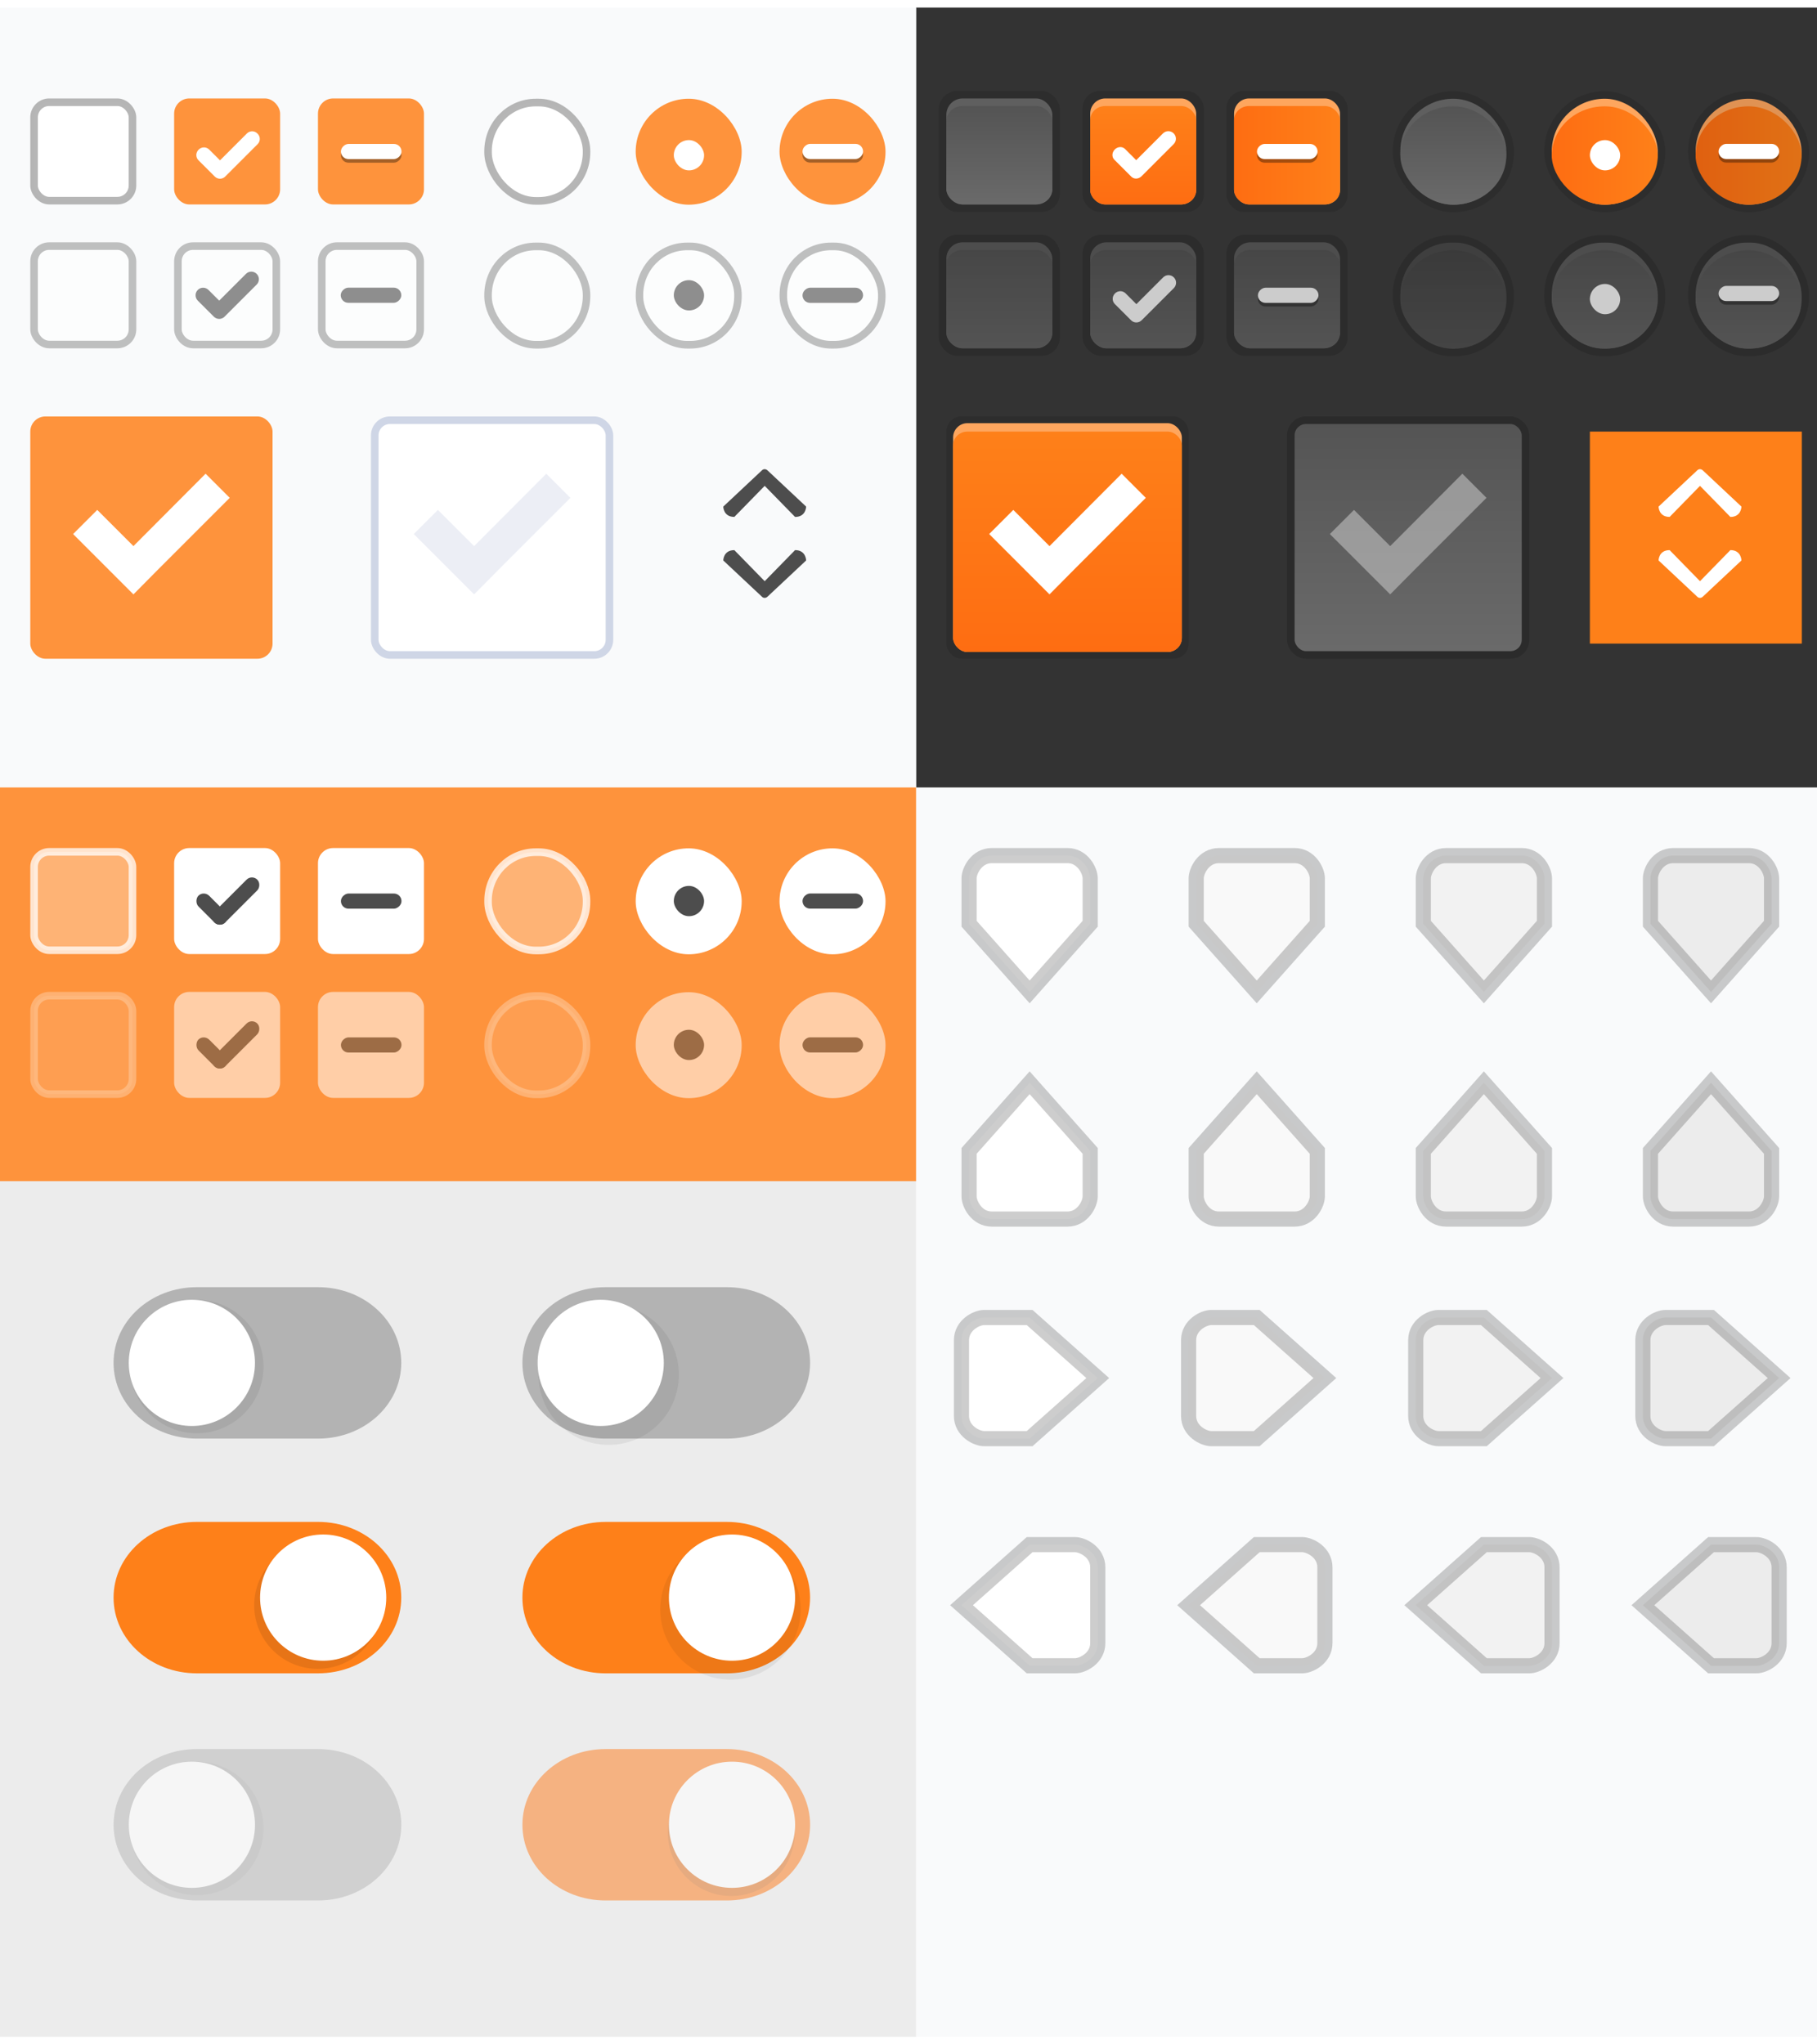 <?xml version="1.0" encoding="UTF-8" standalone="no"?>
<svg xmlns:osb="http://www.openswatchbook.org/uri/2009/osb" xmlns:dc="http://purl.org/dc/elements/1.1/"
   xmlns:cc="http://creativecommons.org/ns#" xmlns:rdf="http://www.w3.org/1999/02/22-rdf-syntax-ns#"
   xmlns:svg="http://www.w3.org/2000/svg" xmlns="http://www.w3.org/2000/svg" xmlns:xlink="http://www.w3.org/1999/xlink"
   xmlns:sodipodi="http://sodipodi.sourceforge.net/DTD/sodipodi-0.dtd"
   xmlns:inkscape="http://www.inkscape.org/namespaces/inkscape" inkscape:version="1.0.1 (3bc2e813f5, 2020-09-07)"
   sodipodi:docname="assets.svg" id="svg1220" version="1.1" height="270" width="240">
   <sodipodi:namedview inkscape:snap-bbox-midpoints="true" inkscape:snap-bbox-edge-midpoints="true"
      inkscape:bbox-nodes="true" inkscape:snap-bbox="true" inkscape:document-rotation="0" inkscape:guide-bbox="true"
      showguides="true" inkscape:current-layer="layer2" inkscape:window-maximized="1" inkscape:window-y="44"
      inkscape:window-x="0" inkscape:cy="229.71615" inkscape:cx="563.59541" inkscape:zoom="0.6092128" showgrid="false"
      id="namedview1222" inkscape:window-height="1004" inkscape:window-width="1920" inkscape:pageshadow="2"
      inkscape:pageopacity="0" guidetolerance="10" gridtolerance="10" objecttolerance="10" borderopacity="1"
      bordercolor="#666666" pagecolor="#ffffff">
      <inkscape:grid id="grid5218" type="xygrid" />
   </sodipodi:namedview>
   <defs id="mojave_theme">
      <linearGradient osb:paint="solid" id="theme_darker_color">
         <stop id="stop2" offset="0" stop-color="#4d4d4d" />
      </linearGradient>
      <linearGradient osb:paint="solid" id="unchecked_highlight">
         <stop id="stop5" offset="0" stop-color="#5f5f5f" />
      </linearGradient>
      <linearGradient osb:paint="gradient" id="dark_unchecked_bg">
         <stop id="stop8" offset="0" stop-color="#6a6a6a" />
         <stop id="stop10" offset="1" stop-color="#545454" />
      </linearGradient>
      <linearGradient osb:paint="solid" id="hightlight">
         <stop id="stop13" offset="0" stop-color="#fea65e
         " />
      </linearGradient>
      <linearGradient osb:paint="gradient" id="dark_checked_bg">
         <stop id="stop16" offset="0" stop-color="#fe6d12" />
         <stop id="stop18" offset="1" stop-color="#fe8019" />
      </linearGradient>
      <linearGradient osb:paint="solid" id="selected_fg_color">
         <stop id="stop21" offset="0" stop-color="#ffffffgit" />
      </linearGradient>
      <linearGradient osb:paint="solid" id="selected_bg_color">
         <stop id="stop24" offset="0" stop-color="#fe933c" />
      </linearGradient>
      <filter color-interpolation-filters="sRGB" id="bq">
         <feFlood id="feFlood27" result="flood" flood-opacity=".353" flood-color="rgb(0,0,0)" />
         <feComposite id="feComposite29" result="composite1" operator="in" in2="SourceGraphic" in="flood" />
         <feGaussianBlur id="feGaussianBlur31" result="blur" in="composite1" />
         <feOffset id="feOffset33" result="offset" dy="0.5" dx="0" />
         <feComposite id="feComposite35" result="composite2" in2="offset" in="SourceGraphic" />
      </filter>
      <filter color-interpolation-filters="sRGB" id="bp">
         <feFlood id="feFlood38" result="flood" flood-opacity=".353" flood-color="rgb(0,0,0)" />
         <feComposite id="feComposite40" result="composite1" operator="in" in2="SourceGraphic" in="flood" />
         <feGaussianBlur id="feGaussianBlur42" result="blur" in="composite1" />
         <feOffset id="feOffset44" result="offset" dy="0.5" dx="0" />
         <feComposite id="feComposite46" result="composite2" in2="offset" in="SourceGraphic" />
      </filter>
      <filter color-interpolation-filters="sRGB" id="bo">
         <feFlood id="feFlood49" result="flood" flood-opacity=".353" flood-color="rgb(0,0,0)" />
         <feComposite id="feComposite51" result="composite1" operator="in" in2="SourceGraphic" in="flood" />
         <feGaussianBlur id="feGaussianBlur53" result="blur" in="composite1" />
         <feOffset id="feOffset55" result="offset" dy="0.5" dx="0" />
         <feComposite id="feComposite57" result="composite2" in2="offset" in="SourceGraphic" />
      </filter>
      <filter color-interpolation-filters="sRGB" id="bn">
         <feFlood id="feFlood60" result="flood" flood-opacity=".353" flood-color="rgb(0,0,0)" />
         <feComposite id="feComposite62" result="composite1" operator="in" in2="SourceGraphic" in="flood" />
         <feGaussianBlur id="feGaussianBlur64" result="blur" in="composite1" />
         <feOffset id="feOffset66" result="offset" dy="0.5" dx="0" />
         <feComposite id="feComposite68" result="composite2" in2="offset" in="SourceGraphic" />
      </filter>
      <linearGradient xlink:href="#selected_fg_color" gradientUnits="userSpaceOnUse"
         gradientTransform="translate(180.26,-1149.5)" y2="1050.4" y1="1032.4" x2="41" x1="41" id="a" />
      <filter color-interpolation-filters="sRGB" height="1.192" width="1.192" y="-.096" x="-.096" id="n">
         <feGaussianBlur id="feGaussianBlur72" stdDeviation="0.72" />
      </filter>
      <filter color-interpolation-filters="sRGB" height="1.192" width="1.192" y="-.096" x="-.096" id="m">
         <feGaussianBlur id="feGaussianBlur75" stdDeviation="0.72" />
      </filter>
      <filter color-interpolation-filters="sRGB" height="1.24" width="1.24" y="-.12" x="-.12" id="bj">
         <feGaussianBlur id="feGaussianBlur78" stdDeviation="0.9" />
      </filter>
      <filter color-interpolation-filters="sRGB" height="1.24" width="1.24" y="-.12" x="-.12" id="bi">
         <feGaussianBlur id="feGaussianBlur81" stdDeviation="0.9" />
      </filter>
      <linearGradient xlink:href="#selected_fg_color" gradientUnits="userSpaceOnUse" y2="155.48" y1="126.56" x2="66.312"
         x1="66.312" id="p" />
      <linearGradient xlink:href="#selected_fg_color" gradientUnits="userSpaceOnUse" y2="45.362" y1="31.362" x2="25"
         x1="25" id="r" />
      <linearGradient xlink:href="#selected_fg_color" gradientUnits="userSpaceOnUse" y2="155.48" y1="126.56" x2="66.303"
         x1="66.303" id="d" />
      <linearGradient xlink:href="#selected_fg_color" gradientUnits="userSpaceOnUse" y2="155.48" y1="126.56" x2="66.303"
         x1="66.303" id="c" />
      <linearGradient xlink:href="#selected_fg_color" gradientUnits="userSpaceOnUse" y2="45.362" y1="31.362" x2="25"
         x1="25" id="b" />
      <linearGradient xlink:href="#selected_fg_color" gradientUnits="userSpaceOnUse" y2="155.48" y1="126.56" x2="66.312"
         x1="66.312" id="o" />
      <linearGradient xlink:href="#selected_fg_color" gradientUnits="userSpaceOnUse" y2="45.362" y1="31.362" x2="25"
         x1="25" id="q" />
      <linearGradient xlink:href="#selected_fg_color" gradientUnits="userSpaceOnUse" y2="147" y1="139" x2="-8.362"
         x1="-8.362" id="v" />
      <linearGradient xlink:href="#selected_fg_color" gradientUnits="userSpaceOnUse" y2="10.362" y1="6.362" x2="124"
         x1="124" id="u" />
      <filter color-interpolation-filters="sRGB" id="bm">
         <feFlood id="feFlood93" result="flood" flood-opacity=".353" flood-color="rgb(0,0,0)" />
         <feComposite id="feComposite95" result="composite1" operator="in" in2="SourceGraphic" in="flood" />
         <feGaussianBlur id="feGaussianBlur97" result="blur" in="composite1" />
         <feOffset id="feOffset99" result="offset" dy="0.5" dx="0" />
         <feComposite id="feComposite101" result="composite2" in2="offset" in="SourceGraphic" />
      </filter>
      <linearGradient xlink:href="#selected_fg_color" gradientUnits="userSpaceOnUse" y2="-717.95" y1="-725.95"
         x2="-737.8" x1="-737.8" id="t" />
      <linearGradient xlink:href="#selected_fg_color" gradientUnits="userSpaceOnUse"
         gradientTransform="rotate(45,1243.6,548.31)" y2="1035.4" y1="1033.4" x2="10.5" x1="10.5" id="s" />
      <filter color-interpolation-filters="sRGB" id="br">
         <feFlood id="feFlood106" result="flood" flood-opacity=".498" flood-color="rgb(0,0,0)" />
         <feComposite id="feComposite108" result="composite1" operator="in" in2="SourceGraphic" in="flood" />
         <feGaussianBlur id="feGaussianBlur110" result="blur" in="composite1" />
         <feOffset id="feOffset112" result="offset" dy="0.5" dx="0" />
         <feComposite id="feComposite114" result="composite2" in2="offset" in="SourceGraphic" />
      </filter>
      <linearGradient xlink:href="#selected_fg_color" gradientUnits="userSpaceOnUse" y2="204.89" y1="188.95" x2="484.2"
         x1="484.2" id="w" />
      <linearGradient xlink:href="#dark_checked_bg" gradientUnits="userSpaceOnUse"
         gradientTransform="matrix(1,0,0,0.992,0,0.378)" y2="32.253" y1="45.362" x2="24" x1="24" id="be" />
      <linearGradient xlink:href="#hightlight" gradientUnits="userSpaceOnUse" y2="38.362" y1="38.362" x2="32" x1="18"
         id="az" />
      <linearGradient xlink:href="#hightlight" gradientUnits="userSpaceOnUse" y2="38.362" y1="38.362" x2="32" x1="18"
         id="ay" />
      <linearGradient xlink:href="#hightlight" gradientUnits="userSpaceOnUse" y2="141.02" y1="141.02" x2="80.996"
         x1="51.611" id="ax" />
      <linearGradient xlink:href="#hightlight" gradientUnits="userSpaceOnUse" y2="141.02" y1="141.02" x2="80.996"
         x1="51.611" id="av" />
      <linearGradient xlink:href="#dark_checked_bg" gradientUnits="userSpaceOnUse"
         gradientTransform="matrix(1,0,0,0.929,0,3.24)" y2="38.362" y1="38.362" x2="32" x1="18" id="bh" />
      <linearGradient xlink:href="#dark_checked_bg" gradientUnits="userSpaceOnUse"
         gradientTransform="matrix(1,0,0,0.929,0,11.106)" y2="141.02" y1="141.02" x2="80.996" x1="51.611" id="bg" />
      <linearGradient xlink:href="#dark_checked_bg" gradientUnits="userSpaceOnUse"
         gradientTransform="matrix(1,0,0,0.929,0,11.106)" y2="141.02" y1="141.02" x2="80.996" x1="51.611" id="bf" />
      <linearGradient xlink:href="#dark_checked_bg" gradientUnits="userSpaceOnUse"
         gradientTransform="matrix(0.944,0,0,0.91,26.837,18.565)" y2="183.36" y1="215.25" x2="479.12" x1="479.12"
         id="bd" />
      <linearGradient xlink:href="#dark_unchecked_bg" gradientUnits="userSpaceOnUse"
         gradientTransform="matrix(1,0,0,0.929,0,3.24)" y2="31.362" y1="45.362" x2="24" x1="24" id="ba" />
      <linearGradient xlink:href="#unchecked_highlight" gradientUnits="userSpaceOnUse" y2="38.362" y1="38.362" x2="32"
         x1="18" id="aw" />
      <linearGradient xlink:href="#unchecked_highlight" gradientUnits="userSpaceOnUse" y2="38.362" y1="38.362"
         x2="31.879" x1="17.879" id="au" />
      <linearGradient xlink:href="#unchecked_highlight" gradientUnits="userSpaceOnUse" y2="38.362" y1="38.362"
         x2="31.879" x1="17.879" id="at" />
      <linearGradient xlink:href="#unchecked_highlight" gradientUnits="userSpaceOnUse" y2="141.02" y1="141.02"
         x2="80.996" x1="51.611" id="ar" />
      <linearGradient xlink:href="#unchecked_highlight" gradientUnits="userSpaceOnUse" y2="141.02" y1="141.02"
         x2="80.996" x1="51.611" id="l" />
      <linearGradient xlink:href="#unchecked_highlight" gradientUnits="userSpaceOnUse" y2="141.02" y1="141.02"
         x2="80.996" x1="51.611" id="aq" />
      <linearGradient xlink:href="#unchecked_highlight" gradientUnits="userSpaceOnUse" y2="38.362" y1="38.362" x2="32"
         x1="18" id="ap" />
      <linearGradient xlink:href="#dark_unchecked_bg" gradientUnits="userSpaceOnUse"
         gradientTransform="matrix(1,0,0,0.929,0,11.106)" y2="126.56" y1="155.48" x2="66.303" x1="66.303" id="ao" />
      <linearGradient xlink:href="#dark_unchecked_bg" gradientUnits="userSpaceOnUse"
         gradientTransform="matrix(1,0,0,0.929,0,3.24)" y2="31.362" y1="45.362" x2="24.879" x1="24.879" id="an" />
      <linearGradient xlink:href="#dark_unchecked_bg" gradientUnits="userSpaceOnUse"
         gradientTransform="matrix(1,0,0,0.929,0,3.24)" y2="31.362" y1="45.362" x2="24.879" x1="24.879" id="am" />
      <linearGradient xlink:href="#dark_unchecked_bg" gradientUnits="userSpaceOnUse"
         gradientTransform="matrix(1,0,0,0.929,0,11.106)" y2="126.56" y1="155.48" x2="66.303" x1="66.303" id="k" />
      <linearGradient xlink:href="#dark_unchecked_bg" gradientUnits="userSpaceOnUse"
         gradientTransform="matrix(1,0,0,0.929,0,3.24)" y2="31.362" y1="45.362" x2="24" x1="24" id="al" />
      <linearGradient xlink:href="#dark_unchecked_bg" gradientUnits="userSpaceOnUse"
         gradientTransform="matrix(1,0,0,0.929,0,11.106)" y2="126.56" y1="155.48" x2="66.303" x1="66.303" id="ak" />
      <linearGradient xlink:href="#dark_unchecked_bg" gradientUnits="userSpaceOnUse" y2="184.25" y1="214.25" x2="481.12"
         x1="481.12" id="aj" />
      <linearGradient xlink:href="#selected_bg_color" gradientUnits="userSpaceOnUse" y2="38.362" y1="38.362" x2="32"
         x1="18" id="j" />
      <linearGradient xlink:href="#selected_bg_color" gradientUnits="userSpaceOnUse" y2="141.02" y1="141.02" x2="80.996"
         x1="51.611" id="ai" />
      <linearGradient xlink:href="#selected_bg_color" gradientUnits="userSpaceOnUse" y2="141.02" y1="141.02" x2="80.996"
         x1="51.611" id="ah" />
      <linearGradient xlink:href="#selected_bg_color" gradientUnits="userSpaceOnUse" y2="199.36" y1="199.36" x2="498"
         x1="466" id="ag" />
      <linearGradient xlink:href="#selected_bg_color" gradientUnits="userSpaceOnUse"
         gradientTransform="matrix(1,0,0,1.005,2.2411e-5,1.192)" y2="-150.06" y1="-150.06" x2="113" x1="-8" id="af" />
      <linearGradient xlink:href="#selected_fg_color" gradientUnits="userSpaceOnUse" y2="-108.14" y1="-108.14"
         x2="230.26" x1="212.26" id="bc" />
      <linearGradient xlink:href="#selected_fg_color" gradientUnits="userSpaceOnUse" y2="199.36" y1="199.36" x2="498"
         x1="466" id="bb" />
      <linearGradient xlink:href="#theme_darker_color" gradientUnits="userSpaceOnUse" y2="143" y1="143" x2="-7.362"
         x1="-9.362" id="i" />
      <linearGradient xlink:href="#theme_darker_color" gradientUnits="userSpaceOnUse" y2="8.362" y1="8.362" x2="126"
         x1="122" id="h" />
      <linearGradient xlink:href="#theme_darker_color" gradientUnits="userSpaceOnUse" y2="-721.95" y1="-721.95"
         x2="-736.8" x1="-738.8" id="g" />
      <linearGradient xlink:href="#theme_darker_color" gradientUnits="userSpaceOnUse" y2="1034.4" y1="1034.4" x2="13"
         x1="8" id="f" />
      <linearGradient xlink:href="#theme_darker_color" gradientUnits="userSpaceOnUse" y2="1031.4" y1="1031.4" x2="13"
         x1="11" id="e" />
      <linearGradient xlink:href="#hightlight" gradientUnits="userSpaceOnUse"
         gradientTransform="matrix(0.944,0,0,0.944,26.837,11.1)" y2="199.36" y1="199.36" x2="498" x1="466"
         id="ae" />
      <linearGradient gradientUnits="userSpaceOnUse" gradientTransform="matrix(1.059,0,0,1.091,-81.435,25.086)"
         y2="-274.64" y1="-248.98" x2="534.83" x1="534.83" id="ad">
         <stop id="stop160" offset="0" stop-color="#fffdf8" />
         <stop id="stop162" offset="1" stop-color="#fefbee" />
      </linearGradient>
      <linearGradient gradientUnits="userSpaceOnUse" gradientTransform="matrix(1.059,0,0,1.091,-81.435,60.086)"
         y2="-274.64" y1="-248.98" x2="534.83" x1="534.83" id="ac">
         <stop id="stop165" offset="0" stop-color="#636363" />
         <stop id="stop167" offset="1" stop-color="#696969" />
      </linearGradient>
      <filter color-interpolation-filters="sRGB" height="1.072" width="1.072" y="-.036" x="-.036" id="bl">
         <feGaussianBlur id="feGaussianBlur180" stdDeviation="0.219" />
      </filter>
      <filter color-interpolation-filters="sRGB" height="1.072" width="1.072" y="-.036" x="-.036" id="bk">
         <feGaussianBlur id="feGaussianBlur193" stdDeviation="0.219" />
      </filter>
      <linearGradient y2="141.02" x2="80.996" y1="141.02" x1="51.611" gradientUnits="userSpaceOnUse"
         id="linearGradient5236" xlink:href="#unchecked_highlight" inkscape:collect="always" />
      <linearGradient y2="126.56" x2="66.303" y1="155.48" x1="66.303" gradientTransform="matrix(1,0,0,0.929,0,11.106)"
         gradientUnits="userSpaceOnUse" id="linearGradient5238" xlink:href="#dark_unchecked_bg"
         inkscape:collect="always" />
      <linearGradient y2="1050.4" x2="41" y1="1032.4" x1="41" gradientTransform="translate(180.26,-1149.5)"
         gradientUnits="userSpaceOnUse" id="linearGradient5240" xlink:href="#selected_fg_color"
         inkscape:collect="always" />
      <linearGradient y2="1050.4" x2="41" y1="1032.4" x1="41" gradientTransform="translate(180.26,-1149.5)"
         gradientUnits="userSpaceOnUse" id="linearGradient5242" xlink:href="#selected_fg_color"
         inkscape:collect="always" />
      <linearGradient y2="1050.4" x2="41" y1="1032.4" x1="41" gradientTransform="translate(180.26,-1149.5)"
         gradientUnits="userSpaceOnUse" id="linearGradient5244" xlink:href="#selected_fg_color"
         inkscape:collect="always" />
      <linearGradient y2="1050.4" x2="41" y1="1032.4" x1="41" gradientTransform="translate(180.26,-1149.5)"
         gradientUnits="userSpaceOnUse" id="linearGradient5246" xlink:href="#selected_fg_color"
         inkscape:collect="always" />
      <linearGradient y2="38.362" x2="32" y1="38.362" x1="18" gradientUnits="userSpaceOnUse" id="linearGradient5248"
         xlink:href="#selected_bg_color" inkscape:collect="always" />
      <linearGradient y2="45.362" x2="25" y1="31.362" x1="25" gradientUnits="userSpaceOnUse" id="linearGradient5250"
         xlink:href="#selected_fg_color" inkscape:collect="always" />
      <linearGradient y2="1034.4" x2="13" y1="1034.4" x1="8" gradientUnits="userSpaceOnUse" id="linearGradient5252"
         xlink:href="#theme_darker_color" inkscape:collect="always" />
      <linearGradient y2="1031.4" x2="13" y1="1031.4" x1="11" gradientUnits="userSpaceOnUse" id="linearGradient5254"
         xlink:href="#theme_darker_color" inkscape:collect="always" />
      <linearGradient y2="45.362" x2="25" y1="31.362" x1="25" gradientUnits="userSpaceOnUse" id="linearGradient5256"
         xlink:href="#selected_fg_color" inkscape:collect="always" />
      <linearGradient y2="-721.95" x2="-736.8" y1="-721.95" x1="-738.8" gradientUnits="userSpaceOnUse"
         id="linearGradient5258" xlink:href="#theme_darker_color" inkscape:collect="always" />
      <linearGradient y2="155.48" x2="66.303" y1="126.56" x1="66.303" gradientUnits="userSpaceOnUse"
         id="linearGradient5260" xlink:href="#selected_fg_color" inkscape:collect="always" />
      <linearGradient y2="8.362" x2="126" y1="8.362" x1="122" gradientUnits="userSpaceOnUse" id="linearGradient5262"
         xlink:href="#theme_darker_color" inkscape:collect="always" />
      <linearGradient y2="155.48" x2="66.303" y1="126.56" x1="66.303" gradientUnits="userSpaceOnUse"
         id="linearGradient5264" xlink:href="#selected_fg_color" inkscape:collect="always" />
      <linearGradient y2="143" x2="-7.362" y1="143" x1="-9.362" gradientUnits="userSpaceOnUse" id="linearGradient5266"
         xlink:href="#theme_darker_color" inkscape:collect="always" />
      <linearGradient y2="45.362" x2="25" y1="31.362" x1="25" gradientUnits="userSpaceOnUse" id="linearGradient5268"
         xlink:href="#selected_fg_color" inkscape:collect="always" />
      <linearGradient y2="1050.4" x2="41" y1="1032.4" x1="41" gradientTransform="translate(180.26,-1149.5)"
         gradientUnits="userSpaceOnUse" id="linearGradient1499" xlink:href="#selected_fg_color"
         inkscape:collect="always" />
   </defs>
   <g sodipodi:insensitive="true" style="display:inline" inkscape:label="background" id="layer1"
      inkscape:groupmode="layer">
      <rect x="373.44" y="-1.4648437e-05" width="128.759" height="268" rx="0" ry="0"
         style="fill:#333333;fill-rule:evenodd;stroke-width:1.011;paint-order:fill markers stroke" id="rect204" />
      <rect x="248" y="-1.4648437e-05" width="125.44" height="268" rx="0" ry="0"
         style="fill:#ffffff;fill-rule:evenodd;stroke-width:0.998;paint-order:fill markers stroke" id="rect202" />
      <g transform="translate(8,279.64)" id="g216">
         <rect transform="scale(1,-1)" x="113" y="10.638" width="121" height="165" rx="0" ry="0" id="rect206"
            style="color:#000000;fill:#f9fafb" />
         <rect transform="scale(1,-1)" x="113" y="175.64" width="121" height="103" rx="0" ry="0" id="rect208"
            style="color:#000000;fill:#333333" />
         <rect transform="scale(1,-1)" x="-8" y="10.638" width="121" height="113" rx="0" ry="0" id="rect210"
            style="color:#000000;fill:#ececec" />
         <rect transform="scale(1,-1)" x="-8" y="175.64" width="121" height="103" rx="0" ry="0" id="rect212"
            style="color:#000000;fill:#f9fafb" />
         <rect x="-8" y="-175.64" width="121" height="52" rx="0" ry="0" id="rect214"
            style="color:#000000;fill:url(#af)" />
      </g>
   </g>
   <g style="display:inline" inkscape:label="assets" id="layer2" inkscape:groupmode="layer">
      <g id="checkbox-checked-dark" transform="translate(107,11.64)">
         <g transform="translate(19)" id="g236">
            <g transform="translate(0,-30)" id="g234">
               <g transform="matrix(0.93,0,0,0.929,-156.75,-212.96)" id="g222">
                  <g transform="matrix(0.509,0,0,0.517,161.79,197.56)" id="g220" />
               </g>
               <rect x="17" y="30.362" width="16" height="16" id="rect224" style="color:#000000;fill:none" />
               <g id="g232">
                  <rect x="17" y="30.362" width="16" height="16" rx="2.286" ry="2.286"
                     style="color:#000000;opacity:0.12;paint-order:fill markers stroke" id="rect226" />
                  <rect x="18" y="31.362" width="14" height="14" rx="2" ry="2"
                     style="color:#000000;fill:url(#ay);paint-order:fill markers stroke" id="rect228" />
                  <rect x="18" y="32.362" width="14" height="13" rx="2" ry="1.857"
                     style="color:#000000;fill:url(#be);paint-order:fill markers stroke" id="rect230" />
               </g>
            </g>
         </g>
         <g transform="translate(36,-1036)" id="g248">
            <g transform="rotate(45,7.5,1026.4)" id="g246">
               <g transform="translate(12.374,11.531)" id="g244">
                  <g transform="translate(-3,-5)" id="g240" style="fill:#3b3c3e">
                     <path transform="rotate(-45,1304,694.22)"
                        d="m 154.16,15.881 c -0.256,0 -0.511,0.097 -0.707,0.293 l -3.535,3.535 -1.478,-1.477 c -0.356,-0.356 -0.958,-0.329 -1.35,0.062 -0.392,0.392 -0.421,0.995 -0.065,1.352 l 2.186,2.184 0.064,0.064 c 0.356,0.356 0.958,0.327 1.35,-0.064 l 4.242,-4.242 c 0.392,-0.392 0.392,-1.022 0,-1.414 C 154.671,15.978 154.416,15.881 154.16,15.881 Z"
                        id="path238" inkscape:connector-curvature="0" style="fill:#ffffff;filter:url(#bn)" />
                  </g>
                  <rect transform="translate(0,1036.4)" x="5" y="-8" width="3" height="1" id="rect242"
                     style="fill-opacity:0" />
               </g>
            </g>
         </g>
      </g>
      <g id="checkbox-mixed-dark" transform="translate(126,11.64)">
         <g transform="translate(19)" id="g267">
            <g transform="translate(0,-30)" id="g265">
               <g transform="matrix(0.93,0,0,0.929,-156.75,-212.96)" id="g253">
                  <g transform="matrix(0.509,0,0,0.517,161.79,197.56)" id="g251" />
               </g>
               <rect x="17" y="30.362" width="16" height="16" id="rect255" style="color:#000000;fill:none" />
               <g id="g263">
                  <rect x="17" y="30.362" width="16" height="16" rx="2.286" ry="2.286" id="rect257"
                     style="color:#000000;opacity:0.12" />
                  <rect x="18" y="31.362" width="14" height="14" rx="2" ry="2" id="rect259"
                     style="color:#000000;fill:url(#az);stroke-width:0" />
                  <rect x="18" y="32.362" width="14" height="13" rx="2" ry="1.857" id="rect261"
                     style="color:#000000;fill:url(#bh);stroke-width:0" />
               </g>
            </g>
         </g>
         <g transform="translate(36,-1036)" id="g281">
            <g transform="rotate(45,7.5,1026.4)" id="g279">
               <g transform="translate(12.374,11.531)" id="g277">
                  <g transform="translate(-3,-5)" id="g273">
                     <rect transform="rotate(-135)" x="-739.28" y="-725.95" width="2" height="8" ry="1"
                        id="rect269" style="opacity:0.35" />
                     <rect transform="rotate(-135)" x="-738.8" y="-725.95" width="2" height="8" ry="1"
                        id="rect271" style="fill:#ffffff" />
                  </g>
                  <rect transform="translate(0,1036.4)" x="5" y="-8" width="3" height="1" id="rect275"
                     style="fill-opacity:0" />
               </g>
            </g>
         </g>
      </g>
      <g id="radio-checked-dark" transform="translate(88,11.64)">
         <g transform="translate(19.004,-4.6993e-6)" id="g302">
            <g transform="matrix(0.936,0,0,0.936,-96.783,-244.76)" id="g300">
               <g transform="translate(0,1.069)" id="g286" style="opacity:0.06">
                  <g transform="matrix(0.509,0,0,0.517,181.79,197.56)" id="g284" />
               </g>
               <rect x="206.99" y="261.98" width="17.091" height="17.1" id="rect288"
                  style="color:#000000;fill:none" />
               <g transform="matrix(0.509,0,0,0.517,181.79,197.56)" id="g298">
                  <g id="g296">
                     <rect x="49.512" y="124.5" width="33.583" height="33.05" rx="16.791" ry="16.525"
                        id="rect290" style="color:#000000;opacity:0.12" />
                     <rect x="51.611" y="126.56" width="29.385" height="28.919" rx="14.692" ry="14.46" id="rect292"
                        style="color:#000000;fill:url(#av);stroke-width:0" />
                     <rect x="51.611" y="128.63" width="29.385" height="26.853" rx="14.692" ry="13.427" id="rect294"
                        style="color:#000000;fill:url(#bg);stroke-width:0" />
                  </g>
               </g>
            </g>
         </g>
         <rect x="122" y="6.362" width="4" height="4" rx="1.999" ry="2" id="rect304"
            style="color:#000000;fill:#ffffff;filter:url(#bp)" />
      </g>
      <g id="radio-mixed-dark" transform="translate(88,11.64)">
         <g transform="translate(19,-4.6993e-6)" id="g323">
            <g transform="translate(19.004,-4.6993e-6)" id="g321">
               <g transform="matrix(0.936,0,0,0.936,-96.783,-244.76)" id="g319">
                  <rect x="206.99" y="261.98" width="17.091" height="17.1" id="rect307"
                     style="color:#000000;fill:none" />
                  <g transform="matrix(0.509,0,0,0.517,181.79,197.56)" id="g317">
                     <g id="g315">
                        <rect x="51.611" y="126.56" width="29.385" height="28.919" rx="14.692" ry="14.46"
                           id="rect309" style="color:#000000;fill:url(#ax);stroke-width:0" />
                        <rect x="51.611" y="128.63" width="29.385" height="26.853" rx="14.692" ry="13.427"
                           id="rect311" style="color:#000000;fill:url(#bf);stroke-width:0" />
                        <rect x="49.512" y="124.5" width="33.583" height="33.05" rx="16.791" ry="16.525"
                           id="rect313" style="color:#000000;opacity:0.12" />
                     </g>
                  </g>
               </g>
            </g>
         </g>
         <rect transform="rotate(-90)" x="-9.837" y="139" width="2" height="8" ry="1" id="rect325"
            style="opacity:0.35" />
         <rect transform="rotate(-90)" x="-9.362" y="139" width="2" height="8" ry="1" id="rect327"
            style="fill:#ffffff" />
      </g>
      <g id="checkbox-unchecked-dark" transform="translate(107,11.64)">
         <g transform="translate(0,-30)" id="g344">
            <g transform="matrix(0.93,0,0,0.929,-156.75,-212.96)" id="g332">
               <g transform="matrix(0.509,0,0,0.517,161.79,197.56)" id="g330" />
            </g>
            <rect x="17" y="30.362" width="16" height="16" id="rect334" style="color:#000000;fill:none" />
            <g id="g342">
               <rect x="17" y="30.362" width="16" height="16" rx="2.461" ry="2.461" id="rect336"
                  style="color:#000000;opacity:0.12" />
               <rect x="18" y="31.362" width="14" height="14" rx="2.154" ry="2.154" id="rect338"
                  style="color:#000000;fill:url(#ap)" />
               <rect x="18" y="32.362" width="14" height="13" rx="2.154" ry="2" id="rect340"
                  style="color:#000000;fill:url(#ba)" />
            </g>
         </g>
      </g>
      <g id="radio-unchecked-dark" transform="translate(87.004,11.64)">
         <g transform="matrix(0.936,0,0,0.936,-96.783,-244.76)" id="g359">
            <rect x="206.99" y="261.98" width="17.091" height="17.1" id="rect347"
               style="color:#000000;fill:none" />
            <g transform="matrix(0.509,0,0,0.517,181.79,197.56)" id="g357">
               <g id="g355">
                  <rect x="49.512" y="124.5" width="33.583" height="33.05" rx="16.791" ry="16.314"
                     id="rect349" style="color:#000000;opacity:0.12" />
                  <rect x="51.611" y="126.56" width="29.385" height="28.919" rx="14.693" ry="14.274" id="rect351"
                     style="color:#000000;fill:url(#aq)" />
                  <rect x="51.611" y="128.63" width="29.385" height="26.853" rx="14.693" ry="13.427" id="rect353"
                     style="color:#000000;fill:url(#ao)" />
               </g>
            </g>
         </g>
      </g>
      <g id="checkbox-checked-insensitive-dark" transform="translate(8.121,279.531)">
         <g transform="translate(118,-248.89)" id="g378" style="opacity:0.6">
            <g transform="translate(0,-30)" id="g376">
               <g transform="matrix(0.93,0,0,0.929,-156.75,-212.96)" id="g364">
                  <g transform="matrix(0.509,0,0,0.517,161.79,197.56)" id="g362" />
               </g>
               <rect x="17" y="30.362" width="16" height="16" id="rect366" style="color:#000000;fill:none" />
               <g id="g374">
                  <rect x="16.879" y="30.362" width="16" height="16" rx="2.461" ry="2.461" id="rect368"
                     style="color:#000000;opacity:0.24" />
                  <rect x="17.879" y="31.362" width="14" height="14" rx="2.154" ry="2.154" id="rect370"
                     style="color:#000000;fill:url(#au)" />
                  <rect x="17.879" y="32.362" width="14" height="13" rx="2.154" ry="2" id="rect372"
                     style="color:#000000;fill:url(#an)" />
               </g>
            </g>
         </g>
         <g transform="translate(134.91,-1284.9)" id="g390">
            <g transform="rotate(45,7.5,1026.4)" id="g388">
               <g transform="translate(12.374,11.531)" id="g386">
                  <g transform="translate(-3,-5)" id="g382" style="fill:#3b3c3e">
                     <path transform="rotate(-45,1281.1,703.72)"
                        d="m 154.16,34.881 c -0.256,0 -0.511,0.097 -0.707,0.293 l -3.535,3.535 -1.432,-1.43 c -0.382,-0.382 -1.005,-0.376 -1.397,0.016 -0.392,0.392 -0.4,1.016 -0.018,1.398 l 2.139,2.137 0.018,0.018 c 0.382,0.382 1.005,0.374 1.397,-0.018 l 4.242,-4.242 c 0.392,-0.392 0.392,-1.022 0,-1.414 -0.196,-0.196 -0.451,-0.293 -0.707,-0.293 z"
                        id="path380" inkscape:connector-curvature="0" style="fill:#cccccc;filter:url(#bo)" />
                  </g>
                  <rect transform="translate(0,1036.4)" x="5" y="-8" width="3" height="1" id="rect384"
                     style="fill-opacity:0" />
               </g>
            </g>
         </g>
      </g>
      <g id="checkbox-mixed-insensitive-dark" transform="translate(8.121,279.531)">
         <g transform="translate(137,-248.89)" id="g409" style="opacity:0.6">
            <g transform="translate(0,-30)" id="g407">
               <g transform="matrix(0.93,0,0,0.929,-156.75,-212.96)" id="g395">
                  <g transform="matrix(0.509,0,0,0.517,161.79,197.56)" id="g393" />
               </g>
               <rect x="17" y="30.362" width="16" height="16" id="rect397" style="color:#000000;fill:none" />
               <g id="g405">
                  <rect x="16.879" y="30.362" width="16" height="16" rx="2.461" ry="2.461" id="rect399"
                     style="color:#000000;opacity:0.24" />
                  <rect x="17.879" y="31.362" width="14" height="14" rx="2.154" ry="2.154" id="rect401"
                     style="color:#000000;fill:url(#at)" />
                  <rect x="17.879" y="32.362" width="14" height="13" rx="2.154" ry="2" id="rect403"
                     style="color:#000000;fill:url(#am)" />
               </g>
            </g>
         </g>
         <g transform="translate(154,-1284.9)" id="g423">
            <g transform="rotate(45,7.5,1026.4)" id="g421">
               <g transform="translate(12.374,11.531)" id="g419">
                  <g transform="translate(-3,-5)" id="g415">
                     <rect transform="rotate(-135)" x="-739.28" y="-725.95" width="2" height="8" ry="1"
                        id="rect411" style="opacity:0.35" />
                     <rect transform="rotate(-135)" x="-738.8" y="-725.95" width="2" height="8" ry="1"
                        id="rect413" style="fill:#cccccc" />
                  </g>
                  <rect transform="translate(0,1036.4)" x="5" y="-8" width="3" height="1" id="rect417"
                     style="fill-opacity:0" />
               </g>
            </g>
         </g>
      </g>
      <g id="radio-checked-insensitive-dark" transform="translate(8,279.531)">
         <g transform="translate(99.004,-248.89)" id="g440" style="opacity:0.6">
            <g transform="matrix(0.936,0,0,0.936,-96.783,-244.76)" id="g438">
               <rect x="206.99" y="261.98" width="17.091" height="17.1" id="rect426"
                  style="color:#000000;fill:none" />
               <g transform="matrix(0.509,0,0,0.517,181.79,197.56)" id="g436">
                  <g id="g434">
                     <rect x="49.512" y="124.5" width="33.583" height="33.05" rx="16.265" ry="16.314"
                        id="rect428" style="color:#000000;opacity:0.24" />
                     <rect x="51.611" y="126.56" width="29.385" height="28.919" rx="14.232" ry="14.274" id="rect430"
                        style="color:#000000;fill:url(#linearGradient5236)" />
                     <rect x="51.611" y="128.63" width="29.385" height="26.853" rx="14.693" ry="13.427" id="rect432"
                        style="color:#000000;fill:url(#linearGradient5238)" />
                  </g>
               </g>
            </g>
         </g>
         <rect x="202" y="-242.53" width="4" height="4" rx="1.999" ry="2" id="rect442"
            style="color:#000000;fill:#cccccc;filter:url(#bq)" />
      </g>
      <g id="radio-mixed-insensitive-dark" transform="translate(8,279.531)">
         <g transform="translate(118,-248.89)" id="g459" style="opacity:0.6">
            <g transform="matrix(0.936,0,0,0.936,-96.783,-244.76)" id="g457">
               <rect x="206.99" y="261.98" width="17.091" height="17.1" id="rect445"
                  style="color:#000000;fill:none" />
               <g transform="matrix(0.509,0,0,0.517,181.79,197.56)" id="g455">
                  <g id="g453">
                     <rect x="49.512" y="124.5" width="33.583" height="33.05" rx="16.265" ry="16.525"
                        id="rect447" style="color:#000000;opacity:0.24" />
                     <rect x="51.611" y="126.56" width="29.385" height="28.919" rx="14.232" ry="14.46" id="rect449"
                        style="color:#000000;fill:url(#l)" />
                     <rect x="51.611" y="128.63" width="29.385" height="26.853" rx="14.693" ry="13.255" id="rect451"
                        style="color:#000000;fill:url(#k)" />
                  </g>
               </g>
            </g>
         </g>
         <g transform="translate(3.9233e-6,54.871)" id="g465">
            <rect transform="rotate(-90)" x="294.16" y="219" width="2" height="8" ry="1" id="rect461"
               style="opacity:0.35" />
            <rect transform="rotate(-90)" x="294.64" y="219" width="2" height="8" ry="1" id="rect463"
               style="fill:#cccccc" />
         </g>
      </g>
      <g id="checkbox-unchecked-insensitive-dark" transform="translate(107,30.64)" style="opacity:0.6">
         <g transform="translate(0,-30)" id="g482">
            <g transform="matrix(0.93,0,0,0.929,-156.75,-212.96)" id="g470">
               <g transform="matrix(0.509,0,0,0.517,161.79,197.56)" id="g468" />
            </g>
            <rect x="17" y="30.362" width="16" height="16" id="rect472" style="color:#000000;fill:none" />
            <g id="g480">
               <rect x="17" y="30.362" width="16" height="16" rx="2.461" ry="2.461" id="rect474"
                  style="color:#000000;opacity:0.24" />
               <rect x="18" y="31.362" width="14" height="14" rx="2.154" ry="2.154" id="rect476"
                  style="color:#000000;fill:url(#aw)" />
               <rect x="18" y="32.362" width="14" height="13" rx="2.154" ry="2" id="rect478"
                  style="color:#000000;fill:url(#al)" />
            </g>
         </g>
      </g>
      <g id="radio-unchecked-insensitive-dark" transform="translate(87.004,30.64)" style="opacity:0.6">
         <g transform="matrix(0.936,0,0,0.936,-96.783,-244.76)" id="g497">
            <rect x="206.99" y="261.98" width="17.091" height="17.1" id="rect485"
               style="color:#000000;fill:none" />
            <g transform="matrix(0.509,0,0,0.517,181.79,197.56)" id="g495">
               <g id="g493">
                  <rect x="51.611" y="126.56" width="29.385" height="28.919" rx="14.232" ry="14.274" id="rect487"
                     style="color:#000000;fill:url(#ar)" />
                  <rect x="51.611" y="128.63" width="29.385" height="26.853" rx="14.692" ry="13.255" id="rect489"
                     style="color:#000000;fill:url(#ak)" />
                  <rect x="49.512" y="124.5" width="33.583" height="33.05" rx="16.265" ry="16.314"
                     id="rect491" style="color:#000000;opacity:0.24" />
               </g>
            </g>
         </g>
      </g>
      <g id="checkbox-checked-selectionmode-dark" transform="translate(-341,-128.36)">
         <g id="g506">
            <rect x="466" y="183.36" width="32" height="32" rx="2" ry="2" id="rect500" style="opacity:0.12" />
            <rect x="466.89" y="184.25" width="30.218" height="30.218" rx="1.889" ry="1.889" id="rect502"
               style="fill:url(#ae);stroke-width:0" />
            <rect x="466.89" y="185.36" width="30.218" height="29.109" rx="1.889" ry="1.819" id="rect504"
               style="fill:url(#bd);stroke-width:0" />
         </g>
         <g transform="translate(-2.204,1.973)" id="g510">
            <path
               d="m 491.36,188.95 -9.531,9.562 -4.781,-4.781 -3.188,3.188 4.781,4.781 3.188,3.188 3.156,-3.188 9.563,-9.562 z"
               id="path508" inkscape:connector-curvature="0" style="fill:#ffffff" />
         </g>
         <rect x="462" y="179.36" width="40" height="40" rx="2" ry="2" id="rect512" style="fill:none;stroke-width:0" />
      </g>
      <g id="checkbox-selectionmode-dark" transform="translate(-296,-128.36)">
         <rect x="466.5" y="183.86" width="31" height="31" rx="2" ry="2"
            style="fill:url(#aj);stroke:#2b2b2b;paint-order:normal" id="rect515" />
         <g transform="translate(-2.204,1.973)" id="g519">
            <path
               d="m 491.36,188.95 -9.531,9.562 -4.781,-4.781 -3.188,3.188 4.781,4.781 3.188,3.188 3.156,-3.188 9.563,-9.562 z"
               id="path517" inkscape:connector-curvature="0" style="opacity:0.55;fill:#cccccc" />
         </g>
         <rect x="462" y="179.36" width="40" height="40" rx="2" ry="2" id="rect521" style="fill:none;stroke-width:0" />
      </g>
      <g id="switch-active" transform="translate(8,265.64)">
         <rect x="6" y="-65.638" width="40" height="24" id="rect524" style="opacity:0;stroke-width:0.877" />
         <g transform="translate(-172.39,55.298)" id="g532">
            <path
               d="m 190.39,-119.94 h 16 c 6.094,0 11,4.46 11,10 0,5.54 -4.906,10 -11,10 h -16 c -6.094,0 -11,-4.46 -11,-10 0,-5.54 4.906,-10 11,-10 z"
               id="path526" style="fill:#fe8019 ;fill-opacity:1" inkscape:connector-curvature="0" />
            <circle transform="matrix(0.932,0,0,0.932,0.14,-8.132)" cx="221.26" cy="-108.14" r="9"
               id="circle528" style="opacity:0.3;filter:url(#m)" />
            <circle transform="matrix(0.926,0,0,0.926,2.189,-9.804)" cx="221.26" cy="-108.14" r="9"
               id="circle530" style="fill:url(#linearGradient5240)" />
         </g>
      </g>
      <g id="switch-active-hover" transform="translate(-117,203.64)">
         <rect x="185" y="-3.638" width="40" height="22" id="rect535" style="opacity:0;stroke-width:0.84" />
         <g transform="translate(6.612,117.3)" id="g543">
            <path
               d="m 190.39,-119.94 h 16 c 6.094,0 11,4.46 11,10 0,5.54 -4.906,10 -11,10 h -16 c -6.094,0 -11,-4.46 -11,-10 0,-5.54 4.906,-10 11,-10 z"
               id="path537" style="fill:#fe8019 ;fill-opacity:1" inkscape:connector-curvature="0" />
            <circle transform="matrix(1.03,0,0,1.03,-21.031,3.002)" cx="221.26" cy="-108.14" r="9"
               id="circle539" style="opacity:0.25;filter:url(#bj)" />
            <circle transform="matrix(0.926,0,0,0.926,2.189,-9.804)" cx="221.26" cy="-108.14" r="9"
               id="circle541" style="fill:url(#linearGradient5242)" />
         </g>
      </g>
      <g id="switch-hover" transform="translate(-117,197.64)">
         <rect x="185" y="-28.638" width="40" height="22" id="rect546" style="opacity:0;stroke-width:0.84" />
         <g transform="translate(6.612,92.298)" id="g554">
            <path
               d="m 190.39,-119.94 h 16 c 6.094,0 11,4.46 11,10 0,5.54 -4.906,10 -11,10 h -16 c -6.094,0 -11,-4.46 -11,-10 0,-5.54 4.906,-10 11,-10 z"
               id="path548" inkscape:connector-curvature="0" style="fill:#b3b3b3" />
            <circle transform="matrix(1.03,0,0,1.03,-37.113,3.002)" cx="221.26" cy="-108.14" r="9"
               id="circle550" style="opacity:0.25;filter:url(#bi)" />
            <circle transform="matrix(0.926,0,0,0.926,-15.153,-9.804)" cx="221.26" cy="-108.14" r="9"
               id="circle552" style="fill:url(#bc)" />
         </g>
      </g>
      <g id="switch" transform="translate(8,284.64)">
         <rect x="6" y="-115.64" width="40" height="24" id="rect557" style="opacity:0;stroke-width:0.877" />
         <g transform="translate(-172.39,5.298)" id="g565">
            <path
               d="m 190.39,-119.94 h 16 c 6.094,0 11,4.46 11,10 0,5.54 -4.906,10 -11,10 h -16 c -6.094,0 -11,-4.46 -11,-10 0,-5.54 4.906,-10 11,-10 z"
               id="path559" inkscape:connector-curvature="0" style="fill:#b3b3b3" />
            <circle transform="matrix(0.979,0,0,0.979,-26.23,-3.591)" cx="221.26" cy="-108.14" r="9"
               id="circle561" style="opacity:0.25;filter:url(#n)" />
            <circle transform="matrix(0.926,0,0,0.926,-15.153,-9.804)" cx="221.26" cy="-108.14" r="9"
               id="circle563" style="fill:url(#linearGradient5244)" />
         </g>
      </g>
      <g id="switch-active-insensitive" transform="translate(14.624,295.64)" style="opacity:0.5">
         <rect x="53.376" y="-65.638" width="40" height="24" id="rect568" style="opacity:0;stroke-width:0.877" />
         <g transform="translate(-125.01,55.298)" id="g576">
            <path
               d="m 190.39,-119.94 h 16 c 6.094,0 11,4.46 11,10 0,5.54 -4.906,10 -11,10 h -16 c -6.094,0 -11,-4.46 -11,-10 0,-5.54 4.906,-10 11,-10 z"
               id="path570" style="fill:#fe7816;fill-opacity:1" inkscape:connector-curvature="0" />
            <circle transform="matrix(0.932,0,0,0.932,0.764,-8.132)" cx="221.26" cy="-108.14" r="9"
               id="circle572" style="opacity:0.35;filter:url(#m)" />
            <circle transform="matrix(0.926,0,0,0.926,2.189,-9.804)" cx="221.26" cy="-108.14" r="9"
               id="circle574" style="fill:url(#linearGradient5246)" />
         </g>
      </g>
      <g id="switch-insensitive" transform="translate(-39.376,345.64)" style="opacity:0.5">
         <rect x="53.376" y="-115.64" width="40" height="24" id="rect579" style="opacity:0;stroke-width:0.877" />
         <g transform="translate(-125.01,5.298)" id="g587">
            <path
               d="m 190.39,-119.94 h 16 c 6.094,0 11,4.46 11,10 0,5.54 -4.906,10 -11,10 h -16 c -6.094,0 -11,-4.46 -11,-10 0,-5.54 4.906,-10 11,-10 z"
               id="path581" inkscape:connector-curvature="0" style="fill:#b3b3b3" />
            <circle transform="matrix(0.979,0,0,0.979,-26.23,-3.591)" cx="221.26" cy="-108.14" r="9"
               id="circle583" style="opacity:0.25;filter:url(#n)" />
            <circle transform="matrix(0.926,0,0,0.926,-15.153,-9.804)" cx="221.26" cy="-108.14" r="9"
               id="circle585" style="fill:url(#a)" />
         </g>
      </g>
      <g id="checkbox-checked-insensitive" transform="translate(8,279.64)">
         <g transform="translate(-3,-249)" id="g600" style="opacity:0.55">
            <g transform="translate(0,-30)" id="g598">
               <g transform="matrix(0.93,0,0,0.929,-156.75,-212.96)" id="g592">
                  <g transform="matrix(0.509,0,0,0.517,161.79,197.56)" id="g590" />
               </g>
               <rect x="17" y="30.362" width="16" height="16" id="rect594" style="color:#000000;fill:none" />
               <rect x="18.5" y="31.862" width="13" height="13" rx="2" ry="2" id="rect596"
                  style="color:#000000;fill:#ffffff;stroke:#8e8e8e;stroke-linejoin:round" />
            </g>
         </g>
         <g transform="translate(13.903,-1285)" id="g612">
            <g transform="rotate(45,7.5,1026.4)" id="g610">
               <g transform="translate(12.374,11.531)" id="g608">
                  <g transform="translate(-3,-5)" id="g604" style="fill:#3b3c3e">
                     <path transform="rotate(-45,1220.7,557.81)"
                        d="m 33.277,34.881 c -0.256,0 -0.511,0.097 -0.707,0.293 l -3.535,3.535 -1.408,-1.406 c -0.395,-0.395 -1.028,-0.4 -1.42,-0.008 -0.392,0.392 -0.389,1.026 0.006,1.422 l 2.109,2.107 c 0.001,0.001 0.003,8.92e-4 0.004,0.002 0.001,0.001 8.84e-4,0.003 0.002,0.004 0.097,0.097 0.21,0.168 0.328,0.217 0.241,0.1 0.512,0.102 0.754,0.004 0.121,-0.049 0.234,-0.123 0.332,-0.221 l 4.242,-4.242 c 0.392,-0.392 0.392,-1.022 0,-1.414 C 33.788,34.978 33.533,34.881 33.277,34.881 Z"
                        id="path602" inkscape:connector-curvature="0" style="fill:#8e8e8e" />
                  </g>
                  <rect transform="translate(0,1036.4)" x="5" y="-8" width="3" height="1" id="rect606"
                     style="fill-opacity:0" />
               </g>
            </g>
         </g>
      </g>
      <g id="checkbox-mixed-insensitive" transform="translate(8,279.64)">
         <g transform="translate(16,-249)" id="g625" style="opacity:0.55">
            <g transform="translate(0,-30)" id="g623">
               <g transform="matrix(0.93,0,0,0.929,-156.75,-212.96)" id="g617">
                  <g transform="matrix(0.509,0,0,0.517,161.79,197.56)" id="g615" />
               </g>
               <rect x="17" y="30.362" width="16" height="16" id="rect619" style="color:#000000;fill:none" />
               <rect x="18.5" y="31.862" width="13" height="13" rx="2" ry="2" id="rect621"
                  style="color:#000000;fill:#ffffff;stroke:#8e8e8e;stroke-linejoin:round" />
            </g>
         </g>
         <g transform="rotate(45,1559.2,435.97)" id="g629" style="fill:#3b3c3e">
            <rect transform="rotate(-135)" x="-735.18" y="-727.95" width="2" height="8" ry="1" id="rect627"
               style="fill:#8e8e8e" />
         </g>
      </g>
      <g id="checkbox-checked-selectionmode" transform="translate(-462,-128.36)">
         <rect x="462" y="179.36" width="40" height="40" rx="2" ry="2" id="rect632" style="fill:none;stroke-width:0" />
         <rect x="466" y="183.36" width="32" height="32" rx="2" ry="2" id="rect634"
            style="fill:url(#ag);stroke-width:0" />
         <g transform="translate(-2.204,1.973)" id="g638">
            <path
               d="m 491.36,188.95 -9.531,9.562 -4.781,-4.781 -3.188,3.188 4.781,4.781 3.188,3.188 3.156,-3.188 9.563,-9.562 z"
               id="path636" style="fill:url(#w)" inkscape:connector-curvature="0" />
         </g>
      </g>
      <g id="checkbox-selectionmode" transform="translate(-417,-128.36)">
         <rect x="466.5" y="183.86" width="31" height="31" rx="2" ry="2" id="rect641"
            style="fill:url(#bb);stroke:#cfd6e6" />
         <g transform="translate(-2.204,1.973)" id="g645">
            <path
               d="m 491.36,188.95 -9.531,9.562 -4.781,-4.781 -3.188,3.188 4.781,4.781 3.188,3.188 3.156,-3.188 9.563,-9.562 z"
               id="path643" inkscape:connector-curvature="0" style="opacity:0.4;fill:#cfd6e6" />
         </g>
         <rect x="462" y="179.36" width="40" height="40" rx="2" ry="2" id="rect647" style="fill:none;stroke-width:0" />
      </g>
      <g id="checkbox-checked" transform="translate(-14,11.64)">
         <g transform="translate(19)" id="g660">
            <g transform="translate(0,-30)" id="g658">
               <g transform="matrix(0.93,0,0,0.929,-156.75,-212.96)" id="g652">
                  <g transform="matrix(0.509,0,0,0.517,161.79,197.56)" id="g650" />
               </g>
               <rect x="17" y="30.362" width="16" height="16" id="rect654" style="color:#000000;fill:none" />
               <rect x="18" y="31.362" width="14" height="14" rx="2" ry="2" id="rect656"
                  style="color:#000000;fill:url(#linearGradient5248);stroke-width:0" />
            </g>
         </g>
         <g transform="translate(36,-1036)" id="g672">
            <g transform="rotate(45,7.5,1026.4)" id="g670">
               <g transform="translate(12.374,11.531)" id="g668">
                  <g transform="translate(-3,-5)" id="g664" style="fill:#3b3c3e">
                     <path transform="rotate(-45,1243.6,548.31)"
                        d="m 33.277,15.869 c -0.249,0 -0.497,0.095 -0.688,0.285 l -3.555,3.555 -1.432,-1.43 c -0.382,-0.382 -1.005,-0.376 -1.397,0.016 -0.392,0.392 -0.4,1.016 -0.018,1.398 l 2.119,2.117 0.039,0.039 c 0.381,0.381 0.994,0.381 1.375,0 l 0.02,-0.02 4.264,-4.262 c 0.381,-0.381 0.381,-0.994 0,-1.375 l -0.041,-0.039 c -0.19,-0.19 -0.439,-0.285 -0.688,-0.285 z"
                        id="path662" style="fill:url(#s);filter:url(#br)" inkscape:connector-curvature="0" />
                  </g>
                  <rect transform="translate(0,1036.4)" x="5" y="-8" width="3" height="1" id="rect666"
                     style="fill-opacity:0" />
               </g>
            </g>
         </g>
      </g>
      <g id="checkbox-mixed" transform="translate(5,11.64)">
         <g transform="translate(19)" id="g685">
            <g transform="translate(0,-30)" id="g683">
               <g transform="matrix(0.93,0,0,0.929,-156.75,-212.96)" id="g677">
                  <g transform="matrix(0.509,0,0,0.517,161.79,197.56)" id="g675" />
               </g>
               <rect x="17" y="30.362" width="16" height="16" id="rect679" style="color:#000000;fill:none" />
               <rect x="18" y="31.362" width="14" height="14" rx="2" ry="2" id="rect681"
                  style="color:#000000;fill:url(#j);stroke-width:0" />
            </g>
         </g>
         <g transform="translate(36,-1036)" id="g699">
            <g transform="rotate(45,7.5,1026.4)" id="g697">
               <g transform="translate(12.374,11.531)" id="g695">
                  <g transform="translate(-3,-5)" id="g691">
                     <rect transform="rotate(-135)" x="-739.28" y="-725.95" width="2" height="8" ry="1"
                        id="rect687" style="opacity:0.35" />
                     <rect transform="rotate(-135)" x="-738.8" y="-725.95" width="2" height="8" ry="1"
                        id="rect689" style="fill:url(#t)" />
                  </g>
                  <rect transform="translate(0,1036.4)" x="5" y="-8" width="3" height="1" id="rect693"
                     style="fill-opacity:0" />
               </g>
            </g>
         </g>
      </g>
      <g id="radio-checked" transform="translate(-33,11.64)">
         <g transform="translate(19.004,-4.6993e-6)" id="g714">
            <g transform="matrix(0.936,0,0,0.936,-96.783,-244.76)" id="g712">
               <g transform="translate(0,1.069)" id="g704" style="opacity:0.06">
                  <g transform="matrix(0.509,0,0,0.517,181.79,197.56)" id="g702" />
               </g>
               <rect x="206.99" y="261.98" width="17.091" height="17.1" id="rect706"
                  style="color:#000000;fill:none" />
               <g transform="matrix(0.509,0,0,0.517,181.79,197.56)" id="g710">
                  <rect x="51.611" y="126.56" width="29.385" height="28.919" rx="14.692" ry="14.46" id="rect708"
                     style="color:#000000;fill:url(#ai);stroke-width:0" />
               </g>
            </g>
         </g>
         <rect x="122" y="6.362" width="4" height="4" rx="1.999" ry="2" id="rect716"
            style="color:#000000;fill:url(#u);filter:url(#bm)" />
      </g>
      <g id="radio-mixed" transform="translate(-33,11.64)">
         <g transform="translate(19,-4.6993e-6)" id="g729">
            <g transform="translate(19.004,-4.6993e-6)" id="g727">
               <g transform="matrix(0.936,0,0,0.936,-96.783,-244.76)" id="g725">
                  <rect x="206.99" y="261.98" width="17.091" height="17.1" id="rect719"
                     style="color:#000000;fill:none" />
                  <g transform="matrix(0.509,0,0,0.517,181.79,197.56)" id="g723">
                     <rect x="51.611" y="126.56" width="29.385" height="28.919" rx="14.692" ry="14.46" id="rect721"
                        style="color:#000000;fill:url(#ah);stroke-width:0" />
                  </g>
               </g>
            </g>
         </g>
         <rect transform="rotate(-90)" x="-9.837" y="139" width="2" height="8" ry="1" id="rect731"
            style="opacity:0.35" />
         <rect transform="rotate(-90)" x="-9.362" y="139" width="2" height="8" ry="1" id="rect733"
            style="fill:url(#v)" />
      </g>
      <g id="checkbox-unchecked" transform="translate(-14,11.64)">
         <g transform="translate(0,-30)" id="g744">
            <g transform="matrix(0.93,0,0,0.929,-156.75,-212.96)" id="g738">
               <g transform="matrix(0.509,0,0,0.517,161.79,197.56)" id="g736" />
            </g>
            <rect x="17" y="30.362" width="16" height="16" id="rect740" style="color:#000000;fill:none" />
            <rect x="18.5" y="31.862" width="13" height="13" rx="2" ry="2" id="rect742"
               style="color:#000000;fill:#ffffff;stroke:#a4a4a4;stroke-linejoin:round;stroke-opacity:0.804" />
         </g>
      </g>
      <g id="radio-unchecked" transform="translate(-33.996,11.64)">
         <g transform="matrix(0.936,0,0,0.936,-96.783,-244.76)" id="g753">
            <rect x="206.99" y="261.98" width="17.091" height="17.1" id="rect747"
               style="color:#000000;fill:none" />
            <g transform="matrix(0.509,0,0,0.517,181.79,197.56)" id="g751">
               <rect x="52.66" y="127.6" width="27.304" height="26.836" rx="13.224" ry="13.246" id="rect749"
                  style="color:#000000;fill:#ffffff;stroke:#a4a4a4;stroke-width:2.082;stroke-linejoin:round;stroke-opacity:0.804" />
            </g>
         </g>
      </g>
      <g id="checkbox-unchecked-insensitive" transform="translate(-14,30.64)" style="opacity:0.55">
         <g transform="translate(0,-30)" id="g764">
            <g transform="matrix(0.93,0,0,0.929,-156.75,-212.96)" id="g758">
               <g transform="matrix(0.509,0,0,0.517,161.79,197.56)" id="g756" />
            </g>
            <rect x="17" y="30.362" width="16" height="16" id="rect760" style="color:#000000;fill:none" />
            <rect x="18.5" y="31.862" width="13" height="13" rx="2" ry="2" id="rect762"
               style="color:#000000;fill:#ffffff;stroke:#8e8e8e;stroke-linejoin:round" />
         </g>
      </g>
      <g id="radio-unchecked-insensitive" transform="translate(-33.996,30.64)" style="opacity:0.55">
         <g transform="matrix(0.936,0,0,0.936,-96.783,-244.76)" id="g773">
            <rect x="206.99" y="261.98" width="17.091" height="17.1" id="rect767"
               style="color:#000000;fill:none" />
            <g transform="matrix(0.509,0,0,0.517,181.79,197.56)" id="g771">
               <rect x="52.66" y="127.6" width="27.304" height="26.836" rx="13.224" ry="13.246" id="rect769"
                  style="color:#000000;fill:#ffffff;stroke:#8e8e8e;stroke-width:2.082;stroke-linejoin:round" />
            </g>
         </g>
      </g>
      <g id="checkbox-checked-selected" transform="translate(-14,110.64)">
         <g transform="translate(19)" id="g786">
            <g transform="translate(0,-30)" id="g784">
               <g transform="matrix(0.93,0,0,0.929,-156.75,-212.96)" id="g778">
                  <g transform="matrix(0.509,0,0,0.517,161.79,197.56)" id="g776" />
               </g>
               <rect x="17" y="30.362" width="16" height="16" id="rect780" style="color:#000000;fill:none" />
               <rect x="18" y="31.362" width="14" height="14" rx="2" ry="2" id="rect782"
                  style="color:#000000;fill:url(#linearGradient5250);stroke-width:0" />
            </g>
         </g>
         <g transform="translate(36,-1036)" id="g800">
            <g transform="rotate(45,7.5,1026.4)" id="g798">
               <g transform="translate(12.374,11.531)" id="g796">
                  <g transform="translate(-3,-5)" id="g792">
                     <rect x="8" y="1033.4" width="5" height="2" rx="1.026" ry="1" id="rect788"
                        style="fill:url(#linearGradient5252)" />
                     <rect x="11" y="1027.4" width="2" height="8" ry="1" id="rect790"
                        style="fill:url(#linearGradient5254)" />
                  </g>
                  <rect transform="translate(0,1036.4)" x="5" y="-8" width="3" height="1" id="rect794"
                     style="fill-opacity:0" />
               </g>
            </g>
         </g>
      </g>
      <g id="checkbox-mixed-selected" transform="translate(5,110.64)">
         <g transform="translate(19)" id="g813">
            <g transform="translate(0,-30)" id="g811">
               <g transform="matrix(0.93,0,0,0.929,-156.75,-212.96)" id="g805">
                  <g transform="matrix(0.509,0,0,0.517,161.79,197.56)" id="g803" />
               </g>
               <rect x="17" y="30.362" width="16" height="16" id="rect807" style="color:#000000;fill:none" />
               <rect x="18" y="31.362" width="14" height="14" rx="2" ry="2" id="rect809"
                  style="color:#000000;fill:url(#linearGradient5256);stroke-width:0" />
            </g>
         </g>
         <g transform="translate(36,-1036)" id="g825">
            <g transform="rotate(45,7.5,1026.4)" id="g823">
               <g transform="translate(12.374,11.531)" id="g821">
                  <g transform="translate(-3,-5)" id="g817" style="fill:#3b3c3e">
                     <rect transform="rotate(-135)" x="-738.8" y="-725.95" width="2" height="8" ry="1"
                        id="rect815" style="fill:url(#linearGradient5258)" />
                  </g>
                  <rect transform="translate(0,1036.4)" x="5" y="-8" width="3" height="1" id="rect819"
                     style="fill-opacity:0" />
               </g>
            </g>
         </g>
      </g>
      <g id="radio-checked-selected" transform="translate(-33,110.64)">
         <g transform="translate(19.004,-4.6993e-6)" id="g840">
            <g transform="matrix(0.936,0,0,0.936,-96.783,-244.76)" id="g838">
               <g transform="translate(0,1.069)" id="g830" style="opacity:0.06">
                  <g transform="matrix(0.509,0,0,0.517,181.79,197.56)" id="g828" />
               </g>
               <rect x="206.99" y="261.98" width="17.091" height="17.1" id="rect832"
                  style="color:#000000;fill:none" />
               <g transform="matrix(0.509,0,0,0.517,181.79,197.56)" id="g836">
                  <rect x="51.611" y="126.56" width="29.385" height="28.919" rx="14.692" ry="14.46" id="rect834"
                     style="color:#000000;fill:url(#linearGradient5260);stroke-width:0" />
               </g>
            </g>
         </g>
         <rect x="122" y="6.362" width="4" height="4" rx="1.999" ry="2" id="rect842"
            style="color:#000000;fill:url(#linearGradient5262)" />
      </g>
      <g id="radio-mixed-selected" transform="translate(-33,110.64)">
         <g transform="translate(19,-4.6993e-6)" id="g855">
            <g transform="translate(19.004,-4.6993e-6)" id="g853">
               <g transform="matrix(0.936,0,0,0.936,-96.783,-244.76)" id="g851">
                  <rect x="206.99" y="261.98" width="17.091" height="17.1" id="rect845"
                     style="color:#000000;fill:none" />
                  <g transform="matrix(0.509,0,0,0.517,181.79,197.56)" id="g849">
                     <rect x="51.611" y="126.56" width="29.385" height="28.919" rx="14.692" ry="14.46" id="rect847"
                        style="color:#000000;fill:url(#linearGradient5264);stroke-width:0" />
                  </g>
               </g>
            </g>
         </g>
         <rect transform="rotate(-90)" x="-9.362" y="139" width="2" height="8" ry="1" id="rect857"
            style="fill:url(#linearGradient5266)" />
      </g>
      <g id="checkbox-unchecked-selected" transform="translate(-14,110.64)">
         <g transform="translate(0,-30)" id="g868">
            <g transform="matrix(0.93,0,0,0.929,-156.75,-212.96)" id="g862">
               <g transform="matrix(0.509,0,0,0.517,161.79,197.56)" id="g860" />
            </g>
            <rect x="17" y="30.362" width="16" height="16" id="rect864" style="color:#000000;fill:none" />
            <rect x="18.5" y="31.862" width="13" height="13" rx="2" ry="2" id="rect866"
               style="color:#000000;opacity:0.75;fill:#ffffff;fill-opacity:0.392;stroke:url(#q);stroke-linejoin:round" />
         </g>
      </g>
      <g id="radio-unchecked-selected" transform="translate(-33.996,110.64)">
         <g transform="matrix(0.936,0,0,0.936,-96.783,-244.76)" id="g877">
            <rect x="206.99" y="261.98" width="17.091" height="17.1" id="rect871"
               style="color:#000000;fill:none" />
            <g transform="matrix(0.509,0,0,0.517,181.79,197.56)" id="g875">
               <rect x="52.66" y="127.6" width="27.304" height="26.836" rx="13.224" ry="13.246" id="rect873"
                  style="color:#000000;opacity:0.75;fill:#ffffff;fill-opacity:0.392;stroke:url(#o);stroke-width:2.082;stroke-linejoin:round" />
            </g>
         </g>
      </g>
      <g id="checkbox-checked-insensitive-selected" transform="translate(-14,129.64)" style="opacity:0.55">
         <g transform="translate(19)" id="g890">
            <g transform="translate(0,-30)" id="g888">
               <g transform="matrix(0.93,0,0,0.929,-156.75,-212.96)" id="g882">
                  <g transform="matrix(0.509,0,0,0.517,161.79,197.56)" id="g880" />
               </g>
               <rect x="17" y="30.362" width="16" height="16" id="rect884" style="color:#000000;fill:none" />
               <rect x="18" y="31.362" width="14" height="14" rx="2" ry="2" id="rect886"
                  style="color:#000000;fill:url(#linearGradient5268);stroke-width:0" />
            </g>
         </g>
         <g transform="translate(36,-1036)" id="g904">
            <g transform="rotate(45,7.5,1026.4)" id="g902">
               <g transform="translate(12.374,11.531)" id="g900">
                  <g transform="translate(-3,-5)" id="g896">
                     <rect x="8" y="1033.4" width="5" height="2" rx="1.034" ry="1" id="rect892"
                        style="fill:url(#f)" />
                     <rect x="11" y="1027.4" width="2" height="8" ry="1" id="rect894" style="fill:url(#e)" />
                  </g>
                  <rect transform="translate(0,1036.4)" x="5" y="-8" width="3" height="1" id="rect898"
                     style="fill-opacity:0" />
               </g>
            </g>
         </g>
      </g>
      <g id="checkbox-mixed-insensitive-selected" transform="translate(5,129.64)" style="opacity:0.55">
         <g transform="translate(19)" id="g917">
            <g transform="translate(0,-30)" id="g915">
               <g transform="matrix(0.93,0,0,0.929,-156.75,-212.96)" id="g909">
                  <g transform="matrix(0.509,0,0,0.517,161.79,197.56)" id="g907" />
               </g>
               <rect x="17" y="30.362" width="16" height="16" id="rect911" style="color:#000000;fill:none" />
               <rect x="18" y="31.362" width="14" height="14" rx="2" ry="2" id="rect913"
                  style="color:#000000;fill:url(#b);stroke-width:0" />
            </g>
         </g>
         <g transform="translate(36,-1036)" id="g929">
            <g transform="rotate(45,7.5,1026.4)" id="g927">
               <g transform="translate(12.374,11.531)" id="g925">
                  <g transform="translate(-3,-5)" id="g921" style="fill:#3b3c3e">
                     <rect transform="rotate(-135)" x="-738.8" y="-725.95" width="2" height="8" ry="1"
                        id="rect919" style="fill:url(#g)" />
                  </g>
                  <rect transform="translate(0,1036.4)" x="5" y="-8" width="3" height="1" id="rect923"
                     style="fill-opacity:0" />
               </g>
            </g>
         </g>
      </g>
      <g id="radio-checked-insensitive-selected" transform="translate(-33,129.64)" style="opacity:0.55">
         <g transform="translate(19.004,-4.6993e-6)" id="g944">
            <g transform="matrix(0.936,0,0,0.936,-96.783,-244.76)" id="g942">
               <g transform="translate(0,1.069)" id="g934" style="opacity:0.06">
                  <g transform="matrix(0.509,0,0,0.517,181.79,197.56)" id="g932" />
               </g>
               <rect x="206.99" y="261.98" width="17.091" height="17.1" id="rect936"
                  style="color:#000000;fill:none" />
               <g transform="matrix(0.509,0,0,0.517,181.79,197.56)" id="g940">
                  <rect x="51.611" y="126.56" width="29.385" height="28.919" rx="14.692" ry="14.46" id="rect938"
                     style="color:#000000;fill:url(#c);stroke-width:0" />
               </g>
            </g>
         </g>
         <rect x="122" y="6.362" width="4" height="4" rx="1.999" ry="2" id="rect946"
            style="color:#000000;fill:url(#h)" />
      </g>
      <g id="radio-mixed-insensitive-selected" transform="translate(-33,129.64)" style="opacity:0.55">
         <g transform="translate(19,-4.6993e-6)" id="g959">
            <g transform="translate(19.004,-4.6993e-6)" id="g957">
               <g transform="matrix(0.936,0,0,0.936,-96.783,-244.76)" id="g955">
                  <rect x="206.99" y="261.98" width="17.091" height="17.1" id="rect949"
                     style="color:#000000;fill:none" />
                  <g transform="matrix(0.509,0,0,0.517,181.79,197.56)" id="g953">
                     <rect x="51.611" y="126.56" width="29.385" height="28.919" rx="14.692" ry="14.46" id="rect951"
                        style="color:#000000;fill:url(#d);stroke-width:0" />
                  </g>
               </g>
            </g>
         </g>
         <rect transform="rotate(-90)" x="-9.362" y="139" width="2" height="8" ry="1" id="rect961"
            style="fill:url(#i)" />
      </g>
      <g id="checkbox-unchecked-insensitive-selected" transform="translate(-14,129.64)" style="opacity:0.55">
         <g transform="translate(0,-30)" id="g972">
            <g transform="matrix(0.93,0,0,0.929,-156.75,-212.96)" id="g966">
               <g transform="matrix(0.509,0,0,0.517,161.79,197.56)" id="g964" />
            </g>
            <rect x="17" y="30.362" width="16" height="16" id="rect968" style="color:#000000;fill:none" />
            <rect x="18.5" y="31.862" width="13" height="13" rx="2" ry="2" id="rect970"
               style="color:#000000;opacity:0.5;fill:#ffffff;fill-opacity:0.392;stroke:url(#r);stroke-linejoin:round" />
         </g>
      </g>
      <g id="radio-unchecked-insensitive-selected" transform="translate(-33.996,129.64)" style="opacity:0.55">
         <g transform="matrix(0.936,0,0,0.936,-96.783,-244.76)" id="g981">
            <rect x="206.99" y="261.98" width="17.091" height="17.1" id="rect975"
               style="color:#000000;fill:none" />
            <g transform="matrix(0.509,0,0,0.517,181.79,197.56)" id="g979">
               <rect x="52.66" y="127.6" width="27.304" height="26.836" rx="13.224" ry="13.246" id="rect977"
                  style="color:#000000;opacity:0.5;fill:#ffffff;fill-opacity:0.392;stroke:url(#p);stroke-width:2.082;stroke-linejoin:round" />
            </g>
         </g>
      </g>
      <rect x="210" y="57" width="28" height="28" rx="0" ry="6"
         style="fill:#fe8019 ;fill-opacity:1;stroke-width:1.183;paint-order:stroke fill markers" id="rect984" />
      <g transform="translate(116.529)" id="combobox-arrow-dark">
         <rect x="94" y="57.007" width="28" height="28"
            style="opacity:0;stroke-width:1.557;paint-order:markers fill stroke" id="rect986" />
         <g transform="matrix(1.118,0,0,1.118,7.28,299.256)" id="g992" style="fill:#ffffff;fill-rule:evenodd">
            <path
               d="m 89.779,-212.11 -4.568,4.283 c 0,0 0,1.224 1.309,1.219 l 3.585,-3.667 3.589,3.671 c 1.305,0 1.305,-1.224 1.305,-1.224 l -4.568,-4.283 c 0,0 -0.326,-0.306 -0.653,0 z"
               id="path988" inkscape:connector-curvature="0" />
            <path
               d="m 89.779,-197.18 -4.568,-4.283 c 0,0 0,-1.224 1.309,-1.219 l 3.585,3.667 3.589,-3.671 c 1.305,0 1.305,1.224 1.305,1.224 l -4.568,4.283 c 0,0 -0.326,0.306 -0.653,0 z"
               id="path990" inkscape:connector-curvature="0" />
         </g>
      </g>
      <g id="radio-checked-insensitive" transform="translate(8,279.64)">
         <g transform="translate(-21.996,-249)" id="g1003" style="opacity:0.55">
            <g transform="matrix(0.936,0,0,0.936,-96.783,-244.76)" id="g1001">
               <rect x="206.99" y="261.98" width="17.091" height="17.1" id="rect995"
                  style="color:#000000;fill:none" />
               <g transform="matrix(0.509,0,0,0.517,181.79,197.56)" id="g999">
                  <rect x="52.66" y="127.6" width="27.304" height="26.836" rx="13.224" ry="13.246" id="rect997"
                     style="color:#000000;fill:#ffffff;stroke:#8e8e8e;stroke-width:2.082;stroke-linejoin:round" />
               </g>
            </g>
         </g>
         <rect x="81" y="-242.64" width="4" height="4" rx="1.999" ry="2" id="rect1005"
            style="color:#000000;fill:#8e8e8e" />
      </g>
      <g id="radio-mixed-insensitive" transform="translate(8,279.64)">
         <g transform="translate(-2.996,-249)" id="g1016" style="opacity:0.55">
            <g transform="matrix(0.936,0,0,0.936,-96.783,-244.76)" id="g1014">
               <rect x="206.99" y="261.98" width="17.091" height="17.1" id="rect1008"
                  style="color:#000000;fill:none" />
               <g transform="matrix(0.509,0,0,0.517,181.79,197.56)" id="g1012">
                  <rect x="52.66" y="127.6" width="27.304" height="26.836" rx="13.224" ry="13.246" id="rect1010"
                     style="color:#000000;fill:#ffffff;stroke:#8e8e8e;stroke-width:2.082;stroke-linejoin:round" />
               </g>
            </g>
         </g>
         <rect transform="rotate(-90)" x="239.64" y="98" width="2" height="8" ry="1" id="rect1018"
            style="fill:#8e8e8e" />
      </g>
      <g id="setting" transform="translate(-64.044,281.64)" style="fill-rule:evenodd">
         <rect x="464" y="-274.64" width="42" height="28" style="fill:url(#ad);paint-order:stroke markers fill"
            id="rect1021" />
         <path id="setting-img"
            d="m 492.95,-261.53 c -0.025,-0.225 -0.288,-0.394 -0.514,-0.394 -0.733,0 -1.384,-0.43 -1.657,-1.096 -0.279,-0.682 -0.099,-1.477 0.447,-1.978 0.172,-0.157 0.193,-0.42 0.049,-0.603 -0.375,-0.476 -0.802,-0.907 -1.267,-1.28 -0.182,-0.146 -0.45,-0.126 -0.608,0.049 -0.477,0.528 -1.333,0.724 -1.995,0.448 -0.689,-0.29 -1.123,-0.988 -1.081,-1.737 0.014,-0.235 -0.158,-0.44 -0.393,-0.467 -0.598,-0.069 -1.2,-0.071 -1.8,-0.005 -0.232,0.026 -0.404,0.225 -0.396,0.458 0.026,0.742 -0.414,1.428 -1.095,1.707 -0.654,0.267 -1.504,0.072 -1.98,-0.451 -0.157,-0.172 -0.42,-0.194 -0.604,-0.051 -0.479,0.376 -0.916,0.807 -1.294,1.28 -0.148,0.184 -0.126,0.45 0.048,0.608 0.557,0.504 0.737,1.306 0.447,1.996 -0.276,0.658 -0.959,1.081 -1.741,1.081 -0.254,-0.008 -0.434,0.162 -0.462,0.393 -0.07,0.601 -0.071,1.213 -0.004,1.819 0.025,0.226 0.295,0.393 0.525,0.393 0.697,-0.018 1.365,0.414 1.646,1.096 0.28,0.682 0.1,1.477 -0.447,1.978 -0.171,0.157 -0.193,0.42 -0.049,0.603 0.372,0.473 0.798,0.904 1.266,1.28 0.183,0.148 0.45,0.127 0.609,-0.048 0.479,-0.529 1.335,-0.725 1.994,-0.449 0.691,0.289 1.125,0.987 1.082,1.736 -0.014,0.235 0.159,0.44 0.393,0.467 0.306,0.036 0.613,0.053 0.922,0.053 0.293,0 0.586,-0.016 0.878,-0.049 0.232,-0.026 0.404,-0.225 0.396,-0.458 -0.027,-0.741 0.414,-1.427 1.095,-1.706 0.658,-0.269 1.505,-0.072 1.981,0.451 0.158,0.172 0.42,0.193 0.604,0.051 0.479,-0.375 0.914,-0.806 1.294,-1.28 0.148,-0.183 0.127,-0.45 -0.048,-0.608 -0.557,-0.504 -0.738,-1.306 -0.448,-1.996 0.272,-0.649 0.929,-1.085 1.637,-1.085 l 0.099,0.002 c 0.229,0.019 0.44,-0.158 0.468,-0.392 0.07,-0.602 0.071,-1.213 0.003,-1.819 z m -7.937,3.574 c -1.472,0 -2.668,-1.197 -2.668,-2.668 0,-1.472 1.197,-2.668 2.668,-2.668 1.472,0 2.668,1.197 2.668,2.668 0,1.472 -1.197,2.668 -2.668,2.668 z"
            inkscape:connector-curvature="0" style="clip-rule:evenodd;fill:#575757;stroke-width:0.078" />
      </g>
      <g id="setting-dark" transform="translate(-181,246.64)" style="fill-rule:evenodd">
         <rect x="464" y="-239.64" width="42" height="28" style="fill:url(#ac);paint-order:stroke markers fill"
            id="rect1025" />
         <path
            d="m 492.95,-226.53 c -0.025,-0.225 -0.288,-0.394 -0.514,-0.394 -0.733,0 -1.384,-0.43 -1.657,-1.096 -0.279,-0.682 -0.099,-1.477 0.447,-1.978 0.172,-0.157 0.193,-0.42 0.049,-0.603 -0.375,-0.476 -0.802,-0.907 -1.267,-1.28 -0.182,-0.146 -0.45,-0.126 -0.608,0.049 -0.477,0.528 -1.333,0.724 -1.995,0.448 -0.689,-0.29 -1.123,-0.988 -1.081,-1.737 0.014,-0.235 -0.158,-0.44 -0.393,-0.467 -0.598,-0.069 -1.2,-0.071 -1.8,-0.005 -0.232,0.026 -0.404,0.225 -0.396,0.458 0.026,0.742 -0.414,1.428 -1.095,1.707 -0.654,0.267 -1.504,0.072 -1.98,-0.451 -0.157,-0.172 -0.42,-0.194 -0.604,-0.051 -0.479,0.376 -0.916,0.807 -1.294,1.28 -0.148,0.184 -0.126,0.45 0.048,0.608 0.557,0.504 0.737,1.306 0.447,1.996 -0.276,0.658 -0.959,1.081 -1.741,1.081 -0.254,-0.008 -0.434,0.162 -0.462,0.393 -0.07,0.601 -0.071,1.213 -0.004,1.819 0.025,0.226 0.295,0.393 0.525,0.393 0.697,-0.018 1.365,0.414 1.646,1.096 0.28,0.682 0.1,1.477 -0.447,1.978 -0.171,0.157 -0.193,0.42 -0.049,0.603 0.372,0.473 0.798,0.904 1.266,1.28 0.183,0.148 0.45,0.127 0.609,-0.048 0.479,-0.529 1.335,-0.725 1.994,-0.449 0.691,0.289 1.125,0.987 1.082,1.736 -0.014,0.235 0.159,0.44 0.393,0.467 0.306,0.036 0.613,0.053 0.922,0.053 0.293,0 0.586,-0.016 0.878,-0.049 0.232,-0.026 0.404,-0.225 0.396,-0.458 -0.027,-0.741 0.414,-1.427 1.095,-1.706 0.658,-0.269 1.505,-0.072 1.981,0.451 0.158,0.172 0.42,0.193 0.604,0.051 0.479,-0.375 0.914,-0.806 1.294,-1.28 0.148,-0.183 0.127,-0.45 -0.048,-0.608 -0.557,-0.504 -0.738,-1.306 -0.448,-1.996 0.272,-0.649 0.929,-1.085 1.637,-1.085 l 0.099,0.002 c 0.229,0.019 0.44,-0.158 0.468,-0.392 0.07,-0.602 0.071,-1.213 0.003,-1.819 z m -7.937,3.574 c -1.472,0 -2.668,-1.197 -2.668,-2.668 0,-1.472 1.197,-2.668 2.668,-2.668 1.472,0 2.668,1.197 2.668,2.668 0,1.472 -1.197,2.668 -2.668,2.668 z"
            id="path1027" inkscape:connector-curvature="0"
            style="clip-rule:evenodd;fill:#fdfdfd;stroke-width:0.078" />
      </g>
      <path id="setting-icon"
         d="m 477.896,20.11 c -0.025,-0.225 -0.288,-0.394 -0.514,-0.394 -0.733,0 -1.384,-0.43 -1.657,-1.096 -0.279,-0.682 -0.099,-1.477 0.447,-1.978 0.172,-0.157 0.193,-0.42 0.049,-0.603 -0.375,-0.476 -0.802,-0.907 -1.267,-1.28 -0.182,-0.146 -0.45,-0.126 -0.608,0.049 -0.477,0.528 -1.333,0.724 -1.995,0.448 -0.689,-0.29 -1.123,-0.988 -1.081,-1.737 0.014,-0.235 -0.158,-0.44 -0.393,-0.467 -0.598,-0.069 -1.2,-0.071 -1.8,-0.005 -0.232,0.026 -0.404,0.225 -0.396,0.458 0.026,0.742 -0.413,1.428 -1.095,1.707 -0.654,0.267 -1.504,0.072 -1.98,-0.451 -0.157,-0.172 -0.42,-0.194 -0.604,-0.051 -0.479,0.376 -0.916,0.807 -1.294,1.28 -0.148,0.184 -0.126,0.45 0.048,0.608 0.557,0.504 0.737,1.306 0.447,1.996 -0.276,0.658 -0.959,1.081 -1.741,1.081 -0.254,-0.008 -0.434,0.162 -0.462,0.393 -0.07,0.601 -0.071,1.213 0,1.819 0.025,0.226 0.295,0.393 0.525,0.393 0.697,-0.018 1.365,0.414 1.646,1.096 0.28,0.682 0.1,1.477 -0.447,1.978 -0.171,0.157 -0.193,0.42 -0.049,0.603 0.372,0.473 0.798,0.904 1.266,1.28 0.183,0.148 0.45,0.127 0.609,-0.048 0.479,-0.529 1.335,-0.725 1.994,-0.449 0.691,0.289 1.125,0.987 1.082,1.736 -0.014,0.235 0.159,0.44 0.393,0.467 0.306,0.036 0.613,0.053 0.922,0.053 0.293,0 0.586,-0.016 0.878,-0.049 0.232,-0.026 0.404,-0.225 0.396,-0.458 -0.027,-0.741 0.414,-1.427 1.095,-1.706 0.658,-0.269 1.505,-0.072 1.981,0.451 0.158,0.172 0.42,0.193 0.604,0.051 0.479,-0.375 0.914,-0.806 1.294,-1.28 0.148,-0.183 0.127,-0.45 -0.048,-0.608 -0.557,-0.504 -0.738,-1.306 -0.448,-1.996 0.272,-0.649 0.929,-1.085 1.637,-1.085 l 0.099,0.002 c 0.229,0.019 0.44,-0.158 0.468,-0.392 0.071,-0.602 0.071,-1.213 0,-1.819 z m -7.937,3.574 c -1.472,0 -2.668,-1.197 -2.668,-2.668 0,-1.472 1.197,-2.668 2.668,-2.668 1.472,0 2.668,1.197 2.668,2.668 0,1.472 -1.197,2.668 -2.668,2.668 z"
         inkscape:connector-curvature="0"
         style="clip-rule:evenodd;fill:#fdfdfd;fill-rule:evenodd;stroke-width:0.078" />
      <path id="setting-icon-dark"
         d="m 360.94,20.11 c -0.025,-0.225 -0.288,-0.394 -0.514,-0.394 -0.733,0 -1.384,-0.43 -1.657,-1.096 -0.279,-0.682 -0.099,-1.477 0.447,-1.978 0.172,-0.157 0.193,-0.42 0.049,-0.603 -0.375,-0.476 -0.802,-0.907 -1.267,-1.28 -0.182,-0.146 -0.45,-0.126 -0.608,0.049 -0.477,0.528 -1.333,0.724 -1.995,0.448 -0.689,-0.29 -1.123,-0.988 -1.081,-1.737 0.014,-0.235 -0.158,-0.44 -0.393,-0.467 -0.598,-0.069 -1.2,-0.071 -1.8,-0.005 -0.232,0.026 -0.404,0.225 -0.396,0.458 0.026,0.742 -0.414,1.428 -1.095,1.707 -0.654,0.267 -1.504,0.072 -1.98,-0.451 -0.157,-0.172 -0.42,-0.194 -0.604,-0.051 -0.479,0.376 -0.916,0.807 -1.294,1.28 -0.148,0.184 -0.126,0.45 0.048,0.608 0.557,0.504 0.737,1.306 0.447,1.996 -0.276,0.658 -0.959,1.081 -1.741,1.081 -0.254,-0.008 -0.434,0.162 -0.462,0.393 -0.07,0.601 -0.071,1.213 -0.004,1.819 0.025,0.226 0.295,0.393 0.525,0.393 0.697,-0.018 1.365,0.414 1.646,1.096 0.28,0.682 0.1,1.477 -0.447,1.978 -0.171,0.157 -0.193,0.42 -0.049,0.603 0.372,0.473 0.798,0.904 1.266,1.28 0.183,0.148 0.45,0.127 0.609,-0.048 0.479,-0.529 1.335,-0.725 1.994,-0.449 0.691,0.289 1.125,0.987 1.082,1.736 -0.014,0.235 0.159,0.44 0.393,0.467 0.306,0.036 0.613,0.053 0.922,0.053 0.293,0 0.586,-0.016 0.878,-0.049 0.232,-0.026 0.404,-0.225 0.396,-0.458 -0.027,-0.741 0.414,-1.427 1.095,-1.706 0.658,-0.269 1.505,-0.072 1.981,0.451 0.158,0.172 0.42,0.193 0.604,0.051 0.479,-0.375 0.914,-0.806 1.294,-1.28 0.148,-0.183 0.127,-0.45 -0.048,-0.608 -0.557,-0.504 -0.738,-1.306 -0.448,-1.996 0.272,-0.649 0.929,-1.085 1.637,-1.085 l 0.099,0.002 c 0.229,0.019 0.44,-0.158 0.468,-0.392 0.07,-0.602 0.071,-1.213 0.003,-1.819 z m -7.937,3.574 c -1.472,0 -2.668,-1.197 -2.668,-2.668 0,-1.472 1.197,-2.668 2.668,-2.668 1.472,0 2.668,1.197 2.668,2.668 0,1.472 -1.197,2.668 -2.668,2.668 z"
         inkscape:connector-curvature="0"
         style="clip-rule:evenodd;fill:#575757;fill-rule:evenodd;stroke-width:0.078" />
      <g id="slider-horz-scale-has-marks-below" transform="translate(-141,258.64)">
         <rect x="265" y="-148.64" width="24" height="24"
            style="opacity:0;stroke-width:0.566;paint-order:fill markers stroke" id="rect1032" />
         <path d="m 272,-145.64 c -2,0 -3,2 -3,3 v 6 l 8,9 8,-9 v -6 c 0,-1 -1,-3 -3,-3 z"
            style="fill:#ffffff;stroke:#000000;stroke-width:2;stroke-linecap:square;stroke-opacity:0.196;paint-order:stroke markers fill"
            id="path1034" inkscape:connector-curvature="0" />
      </g>
      <g id="slider-horz-scale-has-marks-below-hover" transform="translate(-111,258.64)">
         <rect x="265" y="-148.64" width="24" height="24"
            style="opacity:0;stroke-width:0.566;paint-order:fill markers stroke" id="rect1037" />
         <path d="m 272,-145.64 c -2,0 -3,2 -3,3 v 6 l 8,9 8,-9 v -6 c 0,-1 -1,-3 -3,-3 z"
            style="fill:#f9f9f9;stroke:#000000;stroke-width:2;stroke-linecap:square;stroke-opacity:0.196;paint-order:stroke markers fill"
            id="path1039" inkscape:connector-curvature="0" />
      </g>
      <g id="slider-horz-scale-has-marks-below-active" transform="translate(-81,258.64)">
         <rect x="265" y="-148.64" width="24" height="24"
            style="opacity:0;stroke-width:0.566;paint-order:fill markers stroke" id="rect1042" />
         <path d="m 272,-145.64 c -2,0 -3,2 -3,3 v 6 l 8,9 8,-9 v -6 c 0,-1 -1,-3 -3,-3 z"
            style="fill:#f2f2f2;stroke:#000000;stroke-width:2;stroke-linecap:square;stroke-opacity:0.196;paint-order:stroke markers fill"
            id="path1044" inkscape:connector-curvature="0" />
      </g>
      <g id="slider-horz-scale-has-marks-below-insensitive" transform="translate(-51,258.64)">
         <rect x="265" y="-148.64" width="24" height="24"
            style="opacity:0;stroke-width:0.566;paint-order:fill markers stroke" id="rect1047" />
         <path d="m 272,-145.64 c -2,0 -3,2 -3,3 v 6 l 8,9 8,-9 v -6 c 0,-1 -1,-3 -3,-3 z"
            style="fill:#ececec;stroke:#000000;stroke-width:2;stroke-linecap:square;stroke-opacity:0.196;paint-order:stroke markers fill"
            id="path1049" inkscape:connector-curvature="0" />
      </g>
      <g id="slider-horz-scale-has-marks-above" transform="matrix(1,0,0,-1,-141,15.36)">
         <rect x="265" y="-148.64" width="24" height="24"
            style="opacity:0;stroke-width:0.566;paint-order:fill markers stroke" id="rect1052" />
         <path d="m 272,-145.64 c -2,0 -3,2 -3,3 v 6 l 8,9 8,-9 v -6 c 0,-1 -1,-3 -3,-3 z"
            style="fill:#ffffff;stroke:#000000;stroke-width:2;stroke-linecap:square;stroke-opacity:0.196;paint-order:stroke markers fill"
            id="path1054" inkscape:connector-curvature="0" />
      </g>
      <g id="slider-horz-scale-has-marks-above-hover" transform="matrix(1,0,0,-1,-111,15.36)">
         <rect x="265" y="-148.64" width="24" height="24"
            style="opacity:0;stroke-width:0.566;paint-order:fill markers stroke" id="rect1057" />
         <path d="m 272,-145.64 c -2,0 -3,2 -3,3 v 6 l 8,9 8,-9 v -6 c 0,-1 -1,-3 -3,-3 z"
            style="fill:#f9f9f9;stroke:#000000;stroke-width:2;stroke-linecap:square;stroke-opacity:0.196;paint-order:stroke markers fill"
            id="path1059" inkscape:connector-curvature="0" />
      </g>
      <g id="slider-horz-scale-has-marks-above-active" transform="matrix(1,0,0,-1,-81,15.36)">
         <rect x="265" y="-148.64" width="24" height="24"
            style="opacity:0;stroke-width:0.566;paint-order:fill markers stroke" id="rect1062" />
         <path d="m 272,-145.64 c -2,0 -3,2 -3,3 v 6 l 8,9 8,-9 v -6 c 0,-1 -1,-3 -3,-3 z"
            style="fill:#f2f2f2;stroke:#000000;stroke-width:2;stroke-linecap:square;stroke-opacity:0.196;paint-order:stroke markers fill"
            id="path1064" inkscape:connector-curvature="0" />
      </g>
      <g id="slider-horz-scale-has-marks-above-insensitive" transform="matrix(1,0,0,-1,-51,15.36)">
         <rect x="265" y="-148.64" width="24" height="24"
            style="opacity:0;stroke-width:0.566;paint-order:fill markers stroke" id="rect1067" />
         <path d="m 272,-145.64 c -2,0 -3,2 -3,3 v 6 l 8,9 8,-9 v -6 c 0,-1 -1,-3 -3,-3 z"
            style="fill:#ececec;stroke:#000000;stroke-width:2;stroke-linecap:square;stroke-opacity:0.196;paint-order:stroke markers fill"
            id="path1069" inkscape:connector-curvature="0" />
      </g>
      <g id="slider-vert-scale-has-marks-below" transform="rotate(-90,365.82,93.182)">
         <rect x="265" y="-148.64" width="24" height="24"
            style="opacity:0;stroke-width:0.566;paint-order:fill markers stroke" id="rect1072" />
         <path d="m 272,-145.64 c -2,0 -3,2 -3,3 v 6 l 8,9 8,-9 v -6 c 0,-1 -1,-3 -3,-3 z"
            style="fill:#ffffff;stroke:#000000;stroke-width:2;stroke-linecap:square;stroke-opacity:0.196;paint-order:stroke markers fill"
            id="path1074" inkscape:connector-curvature="0" />
      </g>
      <g id="slider-vert-scale-has-marks-below-hover" transform="rotate(-90,380.82,78.182)">
         <rect x="265" y="-148.64" width="24" height="24"
            style="opacity:0;stroke-width:0.566;paint-order:fill markers stroke" id="rect1077" />
         <path d="m 272,-145.64 c -2,0 -3,2 -3,3 v 6 l 8,9 8,-9 v -6 c 0,-1 -1,-3 -3,-3 z"
            style="fill:#f9f9f9;stroke:#000000;stroke-width:2;stroke-linecap:square;stroke-opacity:0.196;paint-order:stroke markers fill"
            id="path1079" inkscape:connector-curvature="0" />
      </g>
      <g id="slider-vert-scale-has-marks-below-active" transform="rotate(-90,395.82,63.182)">
         <rect x="265" y="-148.64" width="24" height="24"
            style="opacity:0;stroke-width:0.566;paint-order:fill markers stroke" id="rect1082" />
         <path d="m 272,-145.64 c -2,0 -3,2 -3,3 v 6 l 8,9 8,-9 v -6 c 0,-1 -1,-3 -3,-3 z"
            style="fill:#f2f2f2;stroke:#000000;stroke-width:2;stroke-linecap:square;stroke-opacity:0.196;paint-order:stroke markers fill"
            id="path1084" inkscape:connector-curvature="0" />
      </g>
      <g id="slider-vert-scale-has-marks-below-insensitive" transform="rotate(-90,410.82,48.182)">
         <rect x="265" y="-148.64" width="24" height="24"
            style="opacity:0;stroke-width:0.566;paint-order:fill markers stroke" id="rect1087" />
         <path d="m 272,-145.64 c -2,0 -3,2 -3,3 v 6 l 8,9 8,-9 v -6 c 0,-1 -1,-3 -3,-3 z"
            style="fill:#ececec;stroke:#000000;stroke-width:2;stroke-linecap:square;stroke-opacity:0.196;paint-order:stroke markers fill"
            id="path1089" inkscape:connector-curvature="0" />
      </g>
      <g id="slider-vert-scale-has-marks-above" transform="matrix(0,-1,-1,0,-0.638,489)">
         <rect x="265" y="-148.64" width="24" height="24"
            style="opacity:0;stroke-width:0.566;paint-order:fill markers stroke" id="rect1092" />
         <path d="m 272,-145.64 c -2,0 -3,2 -3,3 v 6 l 8,9 8,-9 v -6 c 0,-1 -1,-3 -3,-3 z"
            style="fill:#ffffff;stroke:#000000;stroke-width:2;stroke-linecap:square;stroke-opacity:0.196;paint-order:stroke markers fill"
            id="path1094" inkscape:connector-curvature="0" />
      </g>
      <g id="slider-vert-scale-has-marks-above-hover" transform="matrix(0,-1,-1,0,29.362,489)">
         <rect x="265" y="-148.64" width="24" height="24"
            style="opacity:0;stroke-width:0.566;paint-order:fill markers stroke" id="rect1097" />
         <path d="m 272,-145.64 c -2,0 -3,2 -3,3 v 6 l 8,9 8,-9 v -6 c 0,-1 -1,-3 -3,-3 z"
            style="fill:#f9f9f9;stroke:#000000;stroke-width:2;stroke-linecap:square;stroke-opacity:0.196;paint-order:stroke markers fill"
            id="path1099" inkscape:connector-curvature="0" />
      </g>
      <g id="slider-vert-scale-has-marks-above-active" transform="matrix(0,-1,-1,0,59.362,489)">
         <rect x="265" y="-148.64" width="24" height="24"
            style="opacity:0;stroke-width:0.566;paint-order:fill markers stroke" id="rect1102" />
         <path d="m 272,-145.64 c -2,0 -3,2 -3,3 v 6 l 8,9 8,-9 v -6 c 0,-1 -1,-3 -3,-3 z"
            style="fill:#f2f2f2;stroke:#000000;stroke-width:2;stroke-linecap:square;stroke-opacity:0.196;paint-order:stroke markers fill"
            id="path1104" inkscape:connector-curvature="0" />
      </g>
      <g id="slider-vert-scale-has-marks-above-insensitive" transform="matrix(0,-1,-1,0,89.362,489)">
         <rect x="265" y="-148.64" width="24" height="24"
            style="opacity:0;stroke-width:0.566;paint-order:fill markers stroke" id="rect1107" />
         <path d="m 272,-145.64 c -2,0 -3,2 -3,3 v 6 l 8,9 8,-9 v -6 c 0,-1 -1,-3 -3,-3 z"
            style="fill:#ececec;stroke:#000000;stroke-width:2;stroke-linecap:square;stroke-opacity:0.196;paint-order:stroke markers fill"
            id="path1109" inkscape:connector-curvature="0" />
      </g>
      <g id="toggle-off" transform="translate(313.02,-992.56)">
         <g transform="translate(-5.185,-0.591)" id="g1120">
            <g transform="matrix(1.011,0,0,0.97,-0.435,32.056)" id="g1118">
               <path
                  d="m 15.787,1034.5 h 29 c 4.432,0 8,3.568 8,8 0,4.432 -3.568,8 -8,8 h -29 c -4.432,0 -8,-3.568 -8,-8 0,-4.432 3.568,-8 8,-8 z"
                  id="path1112" inkscape:connector-curvature="0" style="fill:#535353;stroke:#555555;stroke-width:0.5" />
               <circle cx="15.745" cy="1042.5" r="8.25" id="circle1114" style="opacity:0.35;fill:#333333" />
               <circle cx="15.745" cy="1042.5" r="7.219" id="circle1116" style="fill:#d8d8d8" />
            </g>
         </g>
      </g>
      <g id="toggle-off-disabled" transform="translate(313.02,-967.56)">
         <g transform="translate(-5.185,-0.591)" id="g1131" style="opacity:0.5">
            <g transform="matrix(1.011,0,0,0.97,-0.435,32.056)" id="g1129">
               <path
                  d="m 15.787,1034.5 h 29 c 4.432,0 8,3.568 8,8 0,4.432 -3.568,8 -8,8 h -29 c -4.432,0 -8,-3.568 -8,-8 0,-4.432 3.568,-8 8,-8 z"
                  id="path1123" inkscape:connector-curvature="0" style="fill:#535353;stroke:#555555;stroke-width:0.5" />
               <circle cx="15.745" cy="1042.5" r="8.25" id="circle1125" style="opacity:0.35;fill:#333333" />
               <circle cx="15.745" cy="1042.5" r="7.219" id="circle1127" style="fill:#d8d8d8" />
            </g>
         </g>
      </g>
      <g id="toggle-on" transform="translate(258,-992.56)">
         <g transform="translate(-5.185,-0.591)" id="g1142">
            <g transform="matrix(1.011,0,0,0.97,-0.435,32.056)" id="g1140">
               <path
                  d="m 15.787,1034.5 h 29 c 4.432,0 8,3.568 8,8 0,4.432 -3.568,8 -8,8 h -29 c -4.432,0 -8,-3.568 -8,-8 0,-4.432 3.568,-8 8,-8 z"
                  id="path1134" style="fill:#fe8019 ;stroke:#fe8019 ;stroke-width:0.5;fill-opacity:1;stroke-opacity:1"
                  inkscape:connector-curvature="0" />
               <ellipse transform="matrix(1.007,0,0,1.007,14.206,-7.582)" cx="30.144" cy="1042.7" rx="7.318"
                  ry="7.274" id="ellipse1136" style="fill:#fd5008;filter:url(#bl)" />
               <circle cx="44.787" cy="1042.5" r="7" id="circle1138" style="fill:#ffffff" />
            </g>
         </g>
      </g>
      <g id="toggle-on-disabled" transform="translate(258,-967.56)">
         <g id="g1155" style="opacity:0.5">
            <g transform="translate(-5.185,-0.591)" id="g1153">
               <g transform="matrix(1.011,0,0,0.97,-0.435,32.056)" id="g1151">
                  <path
                     d="m 15.787,1034.5 h 29 c 4.432,0 8,3.568 8,8 0,4.432 -3.568,8 -8,8 h -29 c -4.432,0 -8,-3.568 -8,-8 0,-4.432 3.568,-8 8,-8 z"
                     id="path1145"
                     style="fill:#fe8019 ;stroke:#fe8019 ;stroke-width:0.5;fill-opacity:1;stroke-opacity:1"
                     inkscape:connector-curvature="0" />
                  <ellipse transform="matrix(1.007,0,0,1.007,14.206,-7.582)" cx="30.144" cy="1042.7"
                     rx="7.318" ry="7.274" id="ellipse1147" style="fill:#fd5008;filter:url(#bk)" />
                  <circle cx="44.787" cy="1042.5" r="7" id="circle1149" style="fill:#ffffff" />
               </g>
            </g>
         </g>
      </g>
      <g id="combobox-arrow" transform="translate(-7.012)">
         <rect id="rect1510" style="opacity:0;stroke-width:1.557;paint-order:markers fill stroke" height="28"
            width="28" y="57.007" x="94" />
         <g style="fill:#ffffff;fill-rule:evenodd" id="g1516" transform="matrix(1.118,0,0,1.118,7.28,299.256)">
            <path style="fill:#4d4d4d;fill-opacity:1" inkscape:connector-curvature="0" id="path1512"
               d="m 89.779,-212.11 -4.568,4.283 c 0,0 0,1.224 1.309,1.219 l 3.585,-3.667 3.589,3.671 c 1.305,0 1.305,-1.224 1.305,-1.224 l -4.568,-4.283 c 0,0 -0.326,-0.306 -0.653,0 z" />
            <path style="fill:#4d4d4d;fill-opacity:1" inkscape:connector-curvature="0" id="path1514"
               d="m 89.779,-197.18 -4.568,-4.283 c 0,0 0,-1.224 1.309,-1.219 l 3.585,3.667 3.589,-3.671 c 1.305,0 1.305,1.224 1.305,1.224 l -4.568,4.283 c 0,0 -0.326,0.306 -0.653,0 z" />
         </g>
      </g>
      <g style="opacity:0.5" transform="translate(354.871,345.64)" id="switch-insensitive-dark">
         <rect style="opacity:0;stroke-width:0.877" id="rect1487" height="24" width="40" y="-115.64" x="53.376" />
         <g id="g1495" transform="translate(-125.01,5.298)">
            <path style="fill:#4d4d4d" inkscape:connector-curvature="0" id="path1489"
               d="m 190.39,-119.94 h 16 c 6.094,0 11,4.46 11,10 0,5.54 -4.906,10 -11,10 h -16 c -6.094,0 -11,-4.46 -11,-10 0,-5.54 4.906,-10 11,-10 z" />
            <circle style="opacity:0.25;filter:url(#n)" id="circle1491" r="9" cy="-108.14" cx="221.26"
               transform="matrix(0.979,0,0,0.979,-26.23,-3.591)" />
            <circle style="fill:url(#linearGradient1499)" id="circle1493" r="9" cy="-108.14" cx="221.26"
               transform="matrix(0.926,0,0,0.926,-15.153,-9.804)" />
         </g>
      </g>
      <rect ry="0" rx="2" y="120" x="345" height="100" width="4" id="paned-separator"
         style="opacity:0.15;fill:#000000;stroke-width:1.907" />
      <rect style="opacity:0.15;fill:#ffffff;stroke-width:1.907" id="paned-separator-dark" width="4" height="100"
         x="400" y="120" rx="2" ry="0" />
   </g>
</svg>